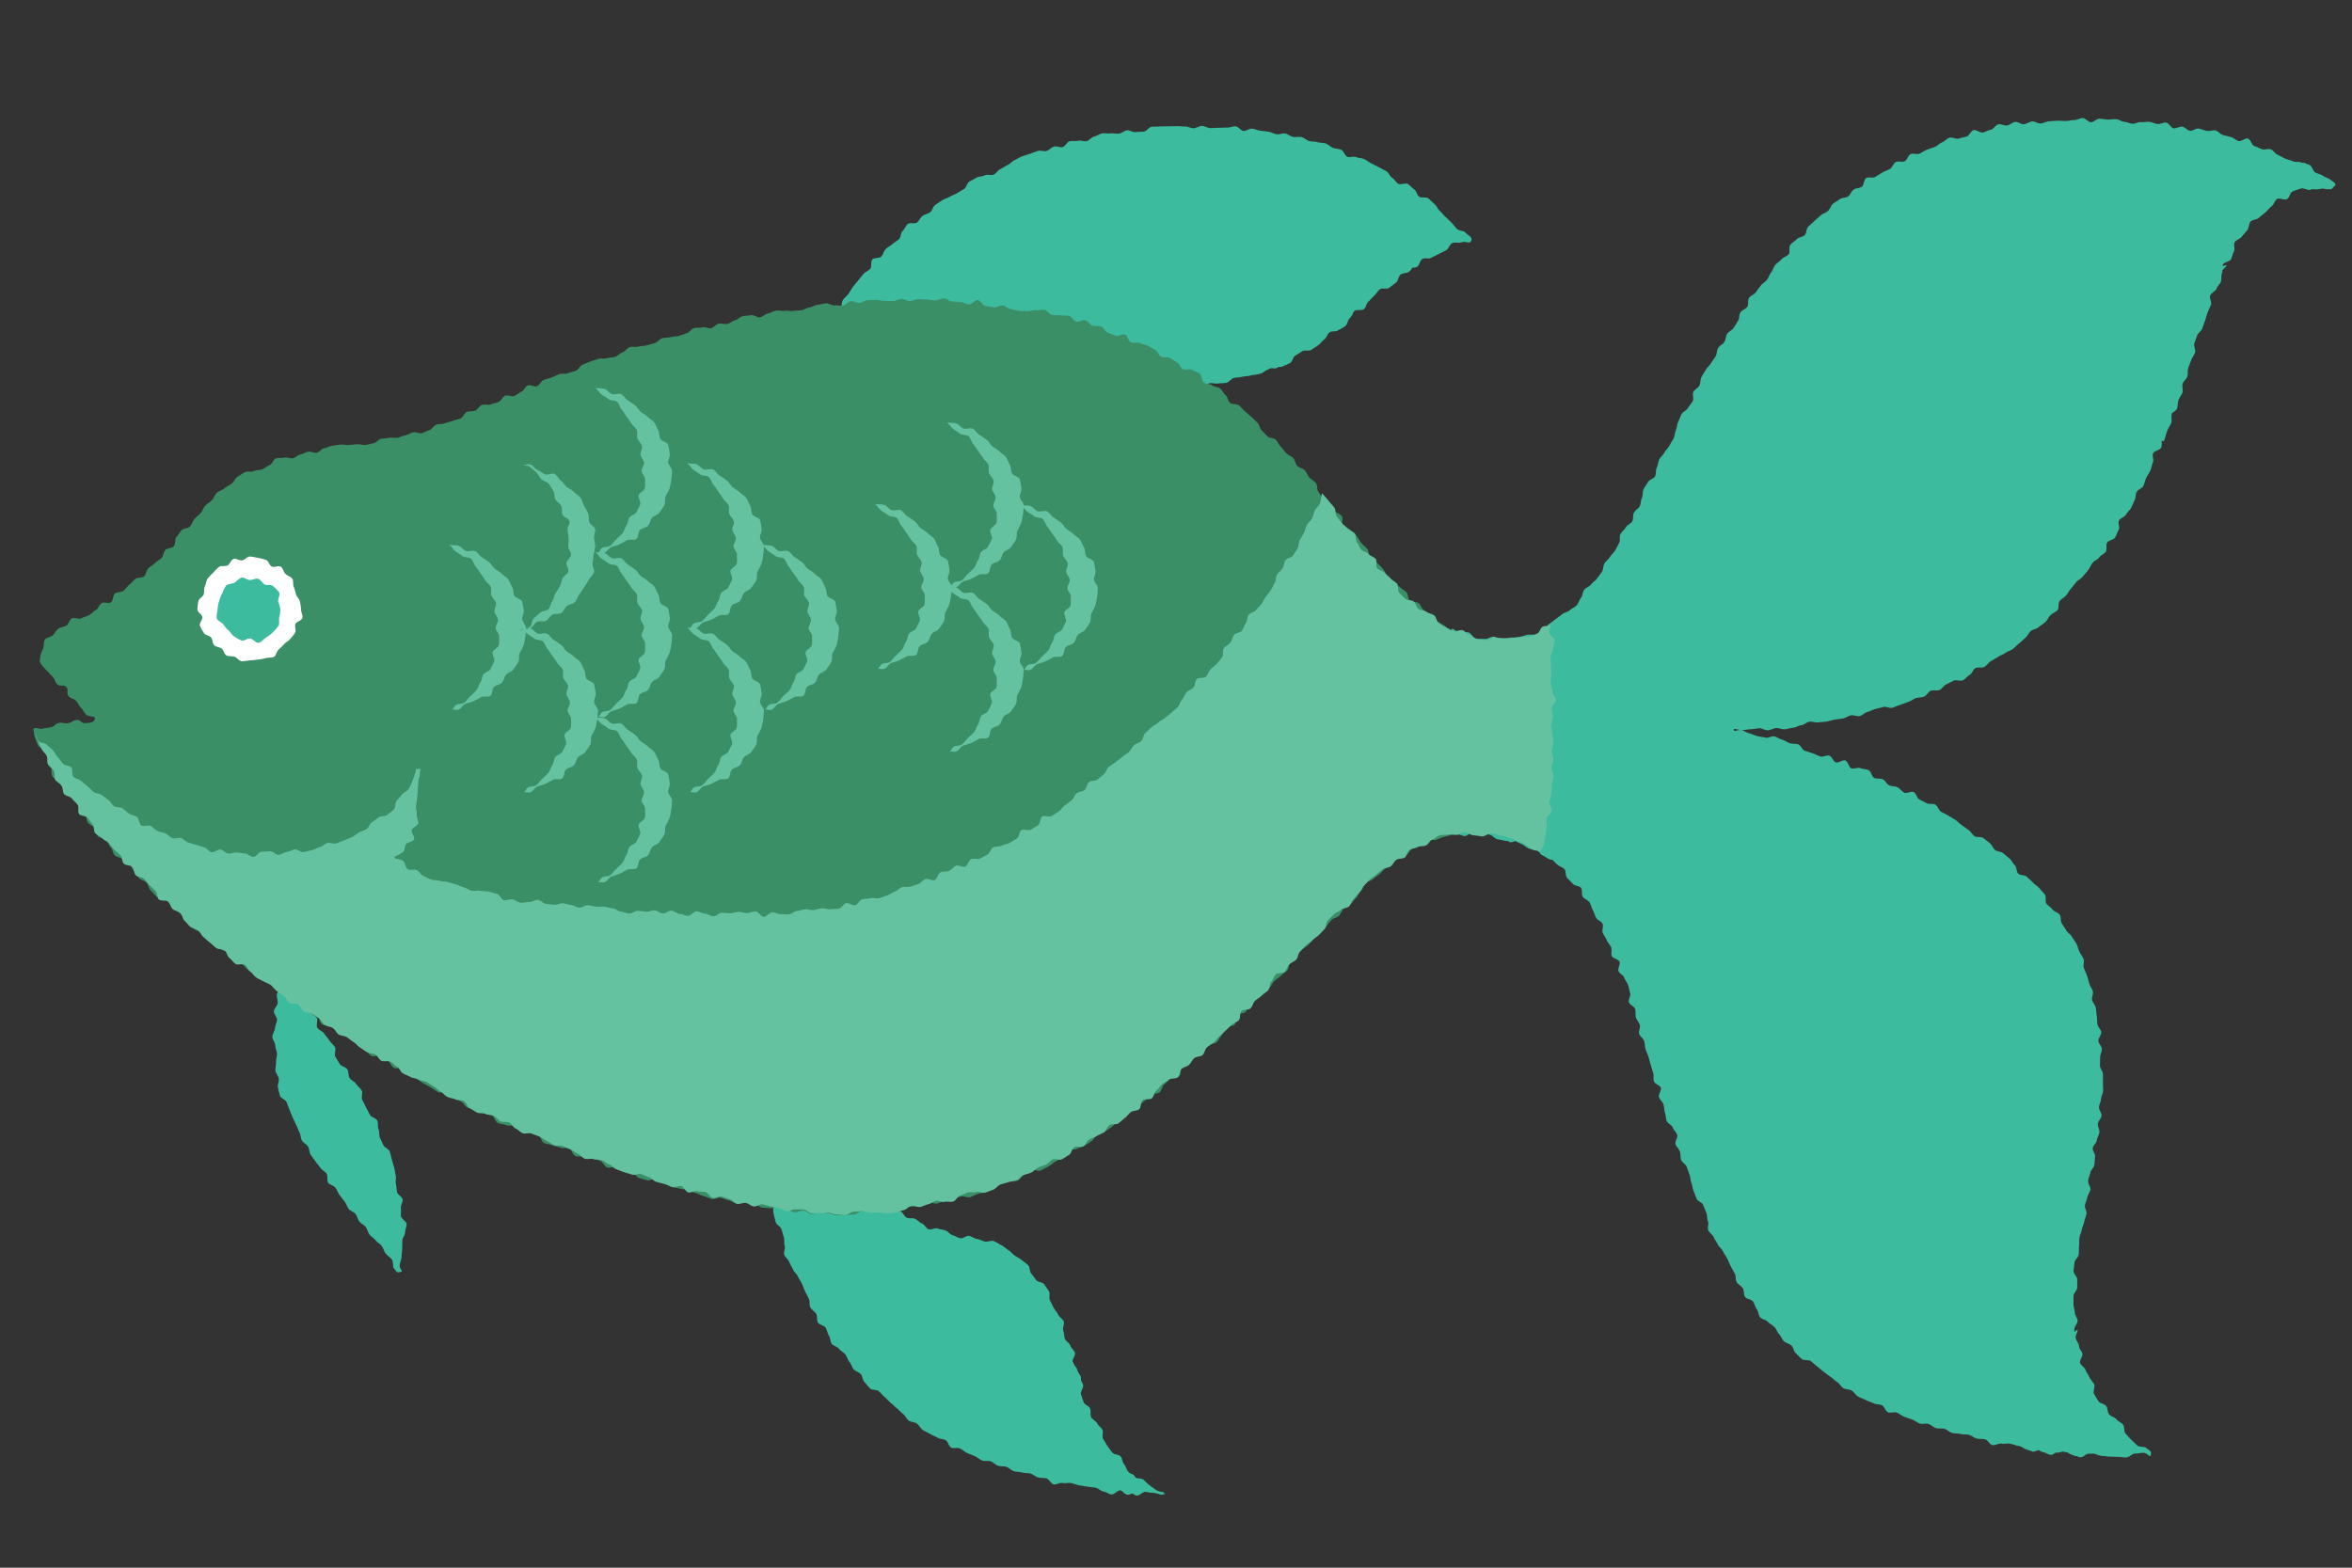 <?xml version="1.0" encoding="iso-8859-1" ?>
              <svg
                version="1.1"
                xmlns="http://www.w3.org/2000/svg"
                xmlns:xlink="http://www.w3.org/1999/xlink"
                viewBox="0 0 1221 814"
                width="1221"
                height="814"
              >
                <rect x="0" y="0" width="1221" height="814" fill="#333333" stroke="none"/>
                <g transform="translate(17.25 61.318) scale(6.018 6.034) rotate(0 99.295 59.267)"><g clip-path="url(#clipPath_VzW9Io0PYgm2F10_uR7p4)"><defs>
          <clipPath id="clipPath_VzW9Io0PYgm2F10_uR7p4">
            <rect x="0" y="0" width="198.606" height="118.531" />
          </clipPath>
       </defs><title>fish</title><g id="Слой_2VzW9Io0PYgm2F10_uR7p4" data-name="Слой 2"><g id="fishVzW9Io0PYgm2F10_uR7p4"><path d="M21.479,73.488c-.353.077.069.087-.011.538-.035.2-.076.439-.118.712-.034.219-.3.424-.335.681-.03.227.1.487.072.738-.026.232-.3.449-.324.7s.284.5.267.749-.167.47-.178.716-.221.479-.225.725.245.486.248.73.141.477.152.72-.1.489-.078.731-.086.5-.054.738.244.454.289.691-.135.531-.075.763.1.494.174.719.485.315.576.54.149.438.249.659.164.436.271.653.186.429.3.642.173.44.29.65.088.49.208.7.4.31.524.513.1.5.222.7.294.375.423.575.3.37.434.568.4.306.53.5,0,.579.131.774.5.236.632.429.211.435.349.627.3.373.439.563.207.441.348.629.453.257.595.444.184.461.326.646.414.287.557.471.178.472.322.654.383.313.526.493.386.31.529.487c.159.2.193.475.335.648.164.2.387.324.526.491.174.21.053.623.182.775.289.343.227.4.57.325s-.134-.182-.06-.634c.031-.195.13-.409.158-.68.022-.212.04-.438.053-.693.012-.219.011-.448.014-.7,0-.223.241-.459.234-.706-.007-.225.15-.475.134-.72-.016-.227-.462-.426-.487-.669-.024-.227.026-.467-.007-.707s.19-.5.149-.74-.43-.392-.479-.629-.047-.464-.1-.7.045-.494-.019-.727-.065-.471-.135-.7-.127-.454-.2-.682-.1-.463-.182-.689-.462-.327-.55-.551-.21-.418-.3-.64-.016-.5-.115-.72,0-.525-.106-.743-.518-.272-.628-.488-.22-.417-.34-.641c-.112-.206-.2-.432-.325-.651s.074-.594-.049-.809-.356-.352-.481-.565-.44-.3-.567-.512-.062-.529-.19-.739-.524-.248-.652-.456-.252-.417-.381-.625.088-.634-.042-.841-.347-.365-.479-.571-.316-.386-.448-.592-.46-.294-.592-.5.084-.641-.047-.843-.438-.3-.569-.5-.492-.272-.623-.471-.185-.473-.314-.668c-.142-.215-.013-.6-.141-.787-.147-.22-.462-.305-.587-.492-.155-.231-.376-.377-.491-.548C21.464,73.58,21.831,73.411,21.479,73.488Z" fill="rgb(61,187,159)"/><path d="M63.368,90.728c-.335.13-.137.292-.077.752.026.2.3.405.346.679.035.215.069.451.117.707.042.221-.013.477.04.726.049.223.021.478.08.722.054.225.112.461.176.7.059.224.429.37.5.608s.125.452.2.687,0,.5.073.73-.116.546-.033.776.336.386.424.614.231.421.324.646.326.378.424.6.245.408.347.628.169.444.277.662.21.425.322.64.015.532.132.745.374.338.5.547.026.542.153.749.527.233.659.437.146.475.282.675.106.512.247.709.482.242.628.435.392.3.542.488.2.451.355.637.206.455.365.637.449.24.613.418.152.515.321.689.309.373.482.543.585.081.762.246.328.345.509.506.335.339.521.495.348.323.536.474.339.338.531.484.285.418.481.559.5.124.7.26.3.414.5.546.43.218.636.345.436.2.644.326.492.1.7.216.264.519.478.632.55-.023.766.084.395.282.614.384.445.178.666.276.4.277.627.37.521-.014.747.074.4.3.627.378.5.018.73.1.406.3.637.369.484.041.715.11.484.031.716.095.419.271.653.331.483.026.718.083.386.458.623.51.525-.165.763-.117.492-.035.731.009.458.152.7.192.472.077.713.113.471.061.71.093.443.3.684.331.46.223.7.248.52-.377.763-.355.472.12.715.139.461.3.7.311.5-.325.746-.313.477.074.72.082.5.162.749.168c.061-.347-.2-.186-.58-.431-.166-.107-.349-.248-.566-.408-.172-.126-.32-.309-.516-.47-.171-.139-.558-.049-.743-.216-.167-.15-.371-.289-.546-.462s-.2-.459-.363-.638-.144-.487-.3-.672-.565-.142-.713-.333-.287-.377-.425-.574-.244-.407-.374-.611.058-.579-.062-.788-.342-.337-.453-.55-.415-.317-.518-.534,0-.515-.088-.736-.474-.32-.558-.545-.158-.451-.233-.679.25-.569.184-.8-.219-.423-.276-.657-.173-.447-.233-.678-.34-.4-.4-.63.274-.573.207-.8-.329-.4-.4-.628-.395-.37-.471-.6-.055-.481-.137-.7.128-.562.039-.782-.38-.361-.476-.578-.287-.39-.391-.6-.209-.423-.321-.632.036-.571-.085-.774-.274-.4-.406-.6-.56-.187-.7-.375-.268-.382-.423-.561-.1-.551-.271-.719-.385-.3-.565-.449-.411-.25-.6-.388-.343-.349-.549-.47-.382-.318-.6-.419-.422-.268-.648-.348-.537.1-.771.04-.446-.181-.686-.221-.43-.215-.664-.262-.533.253-.764.2-.437-.2-.666-.261-.391-.342-.618-.409-.459-.094-.683-.168-.547.139-.769.059-.353-.405-.571-.492-.381-.3-.6-.4-.515,0-.726-.107-.307-.432-.514-.541-.545.015-.746-.1-.336-.353-.531-.48-.305-.376-.492-.513-.392-.247-.569-.4-.36-.286-.524-.448-.525-.157-.673-.334a6.389,6.389,0,0,1-.42-.576,6.065,6.065,0,0,1-.263-.738c-.35-.082-.375.273-.733.282s-.367-.3-.726-.289-.353.261-.713.27-.361-.039-.72-.03-.361-.034-.72-.025-.354.176-.713.185-.366-.234-.727-.225-.358.117-.719.126a3.944,3.944,0,0,1-.729-.008C63.72,90.729,63.706,90.6,63.368,90.728Z" fill="rgb(61,187,159)"/><path d="M68.8,17.451c-.3-.188.014-.236.245-.636.1-.172.466-.226.611-.459.114-.181.053-.5.2-.714.123-.184.334-.326.479-.531.131-.185.236-.4.385-.6.136-.182.3-.356.452-.55s.3-.361.451-.551.42-.255.58-.44.013-.617.177-.8.609-.078.776-.255.2-.46.37-.633.4-.262.577-.431.4-.262.575-.427.138-.55.319-.71.253-.436.438-.593.624.008.811-.144.277-.41.468-.558.462-.173.655-.317.238-.478.434-.618.392-.266.59-.4.45-.177.651-.307.441-.185.645-.312.4-.245.608-.368.25-.515.459-.633.421-.226.632-.34.493-.086.707-.2.55.043.765-.062.348-.369.566-.47.406-.253.626-.35.377-.332.6-.424.421-.236.645-.323.461-.14.686-.223.451-.163.679-.242.526.068.755-.006.405-.3.636-.371.524.106.754.04.37-.441.6-.5.5.014.728-.043.507.086.741.033.411-.346.646-.395.443-.223.679-.268.494.037.731,0,.493.054.731.017.447-.245.686-.278.5.175.739.146.475-.014.714-.04.441-.394.68-.416.482-.01.723-.027.482,0,.724-.014.479,0,.719-.011.482.036.724.029.482.151.723.147.484-.194.729-.194.48.179.719.183.482-.036.721-.027.483-.031.721-.017.494-.128.731-.109.45.37.687.394.508-.22.744-.19.468.141.7.175.48.047.714.087.457.174.69.218.514-.113.746-.064.442.231.673.286.506-.035.735.024.427.268.654.333.493.032.719.1.494.043.718.117.408.3.631.377.485.078.7.163.313.508.531.6.547-.067.763.028.495.078.708.178.407.269.618.374.432.217.64.326.431.221.637.335.3.447.5.567.324.39.523.513.637-.1.833.024.36.334.551.466.242.489.429.625.6,0,.784.145.355.341.534.486.274.433.449.582.325.365.493.516c.188.169.351.338.512.492.188.18.317.384.469.539.192.2.587.149.721.3.3.335.649.392.526.719-.129.343-.431,0-.889.161-.192.068-.505-.048-.77.064-.2.085-.287.5-.531.617-.2.1-.416.206-.647.328-.2.107-.429.2-.654.324-.2.116-.6-.066-.817.068-.2.123-.344.368-.559.508-.2.13-.279.454-.489.6s-.524.1-.729.247-.2.543-.407.7-.387.291-.587.449c-.184.146-.626-.023-.81.131s-.3.382-.48.539-.318.355-.5.514-.2.484-.384.643-.631,0-.812.158-.224.463-.407.619-.192.51-.377.664-.435.223-.622.373-.567.046-.758.193-.249.458-.443.6-.329.362-.528.5-.4.269-.6.4-.563-.007-.771.117-.394.258-.605.375-.252.54-.467.65-.442.193-.661.295-.552-.069-.774.025-.416.23-.642.317-.421.228-.649.306-.476.058-.707.129-.474.044-.707.108-.47.045-.7.1-.4.364-.639.413-.479.017-.718.059-.487-.058-.727-.023-.424.418-.665.446-.481-.04-.721-.018-.488-.187-.73-.171-.469.071-.712.081-.469.324-.712.328-.478-.25-.72-.251-.474-.143-.718-.149-.485.192-.729.182c-.357-.061-.3-.323-.655-.4s-.411.192-.765.117-.327-.2-.68-.278S93.35,22.475,93,22.4s-.362-.036-.716-.111-.358-.055-.712-.131-.41.186-.764.11-.354-.084-.709-.159-.321-.234-.677-.309-.411.185-.766.109-.29-.376-.645-.452-.407.171-.761.1-.344-.123-.7-.2-.346-.117-.7-.193-.39.088-.746.012-.3-.314-.66-.389-.378.03-.733-.046-.35-.1-.7-.177-.361-.05-.716-.126-.3-.338-.649-.413-.367-.007-.72-.083-.34-.138-.694-.213-.367-.019-.723-.094-.388.077-.745,0-.357-.067-.712-.143-.3-.33-.655-.405-.407.168-.762.092-.382.041-.738-.035-.276-.453-.632-.529-.359-.06-.715-.136-.377.014-.734-.063-.366-.029-.723-.105-.427.257-.784.181-.29-.38-.646-.456-.335-.184-.692-.261-.362-.057-.72-.134-.4.136-.763.088A1.2,1.2,0,0,1,68.8,17.451Z" fill="rgb(61,187,159)"/><path d="M96.3,11.527c-.239-.01-.474-.091-.708-.1s-.482.248-.716.244-.472-.333-.706-.334-.482.054-.719.056-.479.112-.715.118-.488-.219-.724-.21-.459.463-.694.476-.5-.337-.735-.32-.457.3-.691.322-.464.148-.7.172-.479-.01-.711.019-.52-.289-.752-.256-.424.394-.655.431-.5-.083-.726-.042-.445.21-.673.256-.527-.184-.754-.133-.415.325-.641.38-.485.026-.708.087-.449.168-.671.233-.464.116-.685.187-.456.145-.675.222-.507.013-.723.1-.3.542-.512.63-.6-.177-.808-.082-.365.359-.572.46-.475.125-.677.232-.469.156-.667.27-.257.512-.45.632c-.21.13-.315.39-.5.517-.206.139-.632-.058-.812.075-.2.15-.3.412-.472.551-.2.163-.478.211-.636.354-.2.183-.2.525-.338.666a4.433,4.433,0,0,1-.47.407c.318.278.23.41.608.6a1.914,1.914,0,0,0,.648.224,2.357,2.357,0,0,0,.681.145c.139-.135.186-.569.4-.753.163-.139.363-.289.574-.448.177-.134.467-.151.679-.3.186-.128.54-.017.755-.15.194-.121.3-.4.52-.52.2-.114.381-.282.6-.4s.354-.354.578-.46.409-.255.636-.354.454-.155.683-.246.447-.172.678-.257.525.062.758-.015.4-.3.636-.372.525.107.761.042.376-.438.613-.5.5.021.734-.032.505.1.744.049.417-.334.655-.377.449-.209.689-.247.491.054.732.021.49.073.731.044.457-.228.7-.251.5.195.741.175.477.005.72-.01.456-.375.7-.386.481.011.723,0,.482.022.726.019.482.021.726.021.478.057.721.061.478.172.722.179.489-.172.733-.162.465.2.7.214.476-.017.709,0,.477-.011.71.012.49-.109.723-.081.427.386.658.419.508-.2.739-.164.454.157.683.2.47.064.7.11.443.188.67.239.509-.1.735-.043.426.243.651.3.5-.021.726.044.413.279.636.349.485.044.706.119.486.054.7.133.394.3.61.389.476.086.69.175.3.511.507.6.544-.056.756.042.486.085.694.187.394.273.6.379.422.222.625.334.417.222.616.336.328.456.524.575c.191-.151.527-.188.712-.339s.1-.635.277-.788.38-.165.558-.32c-.2-.126-.214-.394-.421-.52s-.585.061-.794-.059-.383-.278-.595-.394-.34-.368-.554-.479-.4-.273-.612-.38-.423-.22-.642-.322-.412-.25-.633-.347-.562.105-.785.012-.452-.143-.677-.23-.377-.342-.6-.425-.373-.367-.6-.445-.558.177-.786.1-.45-.138-.681-.207-.445-.161-.677-.225-.368-.47-.6-.529-.5.011-.732-.043-.513.114-.749.063-.424-.312-.661-.357-.522.225-.758.184-.464-.083-.7-.12-.413-.476-.652-.508-.489.036-.729.008-.48.008-.72-.016-.5.184-.736.165-.447-.453-.688-.468S96.545,11.538,96.3,11.527Z" fill="rgb(61,187,159)"/><path d="M99.664,17.837c-.235-.07-.45-.2-.681-.269s-.508,0-.74-.055-.456-.184-.689-.24-.5.011-.735-.041-.4-.454-.639-.5-.489-.056-.724-.1-.536.26-.772.224-.435-.389-.671-.419-.511.169-.747.144-.473-.146-.71-.165-.48-.109-.716-.122-.5.237-.731.229-.48-.336-.716-.337-.489.057-.725.063-.483.122-.719.135-.5-.2-.74-.18-.44.487-.674.515-.531-.3-.763-.265-.438.342-.67.385-.451.2-.679.248-.482.051-.707.11-.568-.208-.791-.139c-.238.073-.365.462-.584.539-.236.083-.516.016-.73.1-.234.094-.4.3-.611.4-.233.106-.576-.045-.775.058-.233.121-.34.437-.527.548-.238.14-.491.192-.657.305a2.871,2.871,0,0,0-.547.5c.13.191.1.276.3.378.321.16.362.085.713.16s.319.231.671.306.4-.259.759-.241c.191-.105.492.159.735.044.2-.1.352-.352.593-.45.213-.087.471-.08.712-.165.22-.077.47-.07.713-.143.224-.068.372-.433.617-.5.229-.058.436-.271.682-.324s.55.3.8.262.45-.22.7-.253.492.084.741.06.46-.286.709-.3.486-.019.735-.026.484.094.732.094.48.087.728.1.481.019.729.034.509-.285.757-.263.489.054.737.082.466.213.712.248.432.352.675.393.506-.1.75-.052.489.032.733.084.513-.047.756.01.49.058.73.12.469.16.71.228.475.136.715.208.408.37.642.443.523,0,.754.076.389.4.619.477.582-.138.812-.054.419.3.647.392.386.369.611.46.556-.04.781.056.507.077.728.175.371.312.59.414c.217-.07.443-.011.652-.087s.363-.324.571-.407.51.049.714-.04.523-.3.723-.4c-.212-.11-.673-.043-.894-.153s-.418-.241-.641-.348-.422-.236-.648-.339-.431-.223-.658-.322-.424-.242-.652-.337-.389-.336-.619-.427-.519,0-.749-.09-.394-.336-.627-.42-.476-.119-.71-.2-.477-.107-.711-.184-.513,0-.75-.074S99.9,17.909,99.664,17.837Z" fill="rgb(61,187,159)"/><path d="M69.474,17.877a2.592,2.592,0,0,0,.745.171c.349.075.372-.033.722.042s.368-.119.725-.128c.117-.168.321-.177.483-.392.131-.174.2-.423.359-.622.14-.174.167-.465.331-.655.148-.172.491-.188.659-.371s.424-.237.6-.414.083-.577.258-.749.285-.389.464-.555.47-.188.653-.349.535-.1.721-.253.355-.3.545-.454.241-.458.435-.6.413-.235.61-.376.45-.177.651-.312.3-.4.5-.533.435-.192.641-.316.336-.362.546-.481.445-.175.657-.289.362-.334.578-.443.581.112.8.009.409-.234.629-.332.3-.509.52-.6.559.117.784.03.362-.387.589-.469.48-.068.709-.145.473-.08.7-.152.381-.389.613-.456.545.185.778.124.442-.169.675-.225.437-.211.671-.262.508.13.744.085.386-.524.623-.565.528.281.766.245.434-.334.673-.365.463-.164.7-.19.485.01.725-.012.5.31.739.293.453-.361.693-.373.484.139.725.131.475-.14.717-.143.48.28.723.28.477-.221.718-.217.477.1.72.113.479-.023.721-.011.483.051.729.068.473.04.707.059.459.2.692.219.513-.348.745-.324.428.446.66.474.492-.114.724-.083.455.163.686.2.453.156.683.194.521-.229.751-.187.5-.07.734-.024.387.494.617.543.5-.039.725.015.428.251.655.308.523-.117.748-.055.458.136.682.2.425.238.647.308.424.224.644.3.445.157.663.236.559-.131.775-.046.443.185.657.275.38.332.593.428.31.457.52.558.5.044.709.151.448.165.651.276.493.1.692.217.442.2.638.322.384.29.575.42.394.275.581.41.24.471.421.613.412.148.587.295c.2-.14.486-.045.68-.17s.237-.538.433-.657c.212-.129.474-.107.671-.219-.175-.157-.215-.444-.4-.6s-.526-.112-.72-.264-.453-.184-.651-.328-.311-.38-.513-.518-.322-.379-.529-.511-.5-.1-.707-.23-.292-.45-.506-.57-.4-.269-.621-.383-.584.092-.8-.016-.415-.235-.638-.338-.42-.227-.646-.324-.43-.21-.658-.3-.425-.227-.655-.313-.4-.32-.627-.4-.515.021-.748-.055-.4-.315-.639-.387-.472-.091-.706-.158-.475-.078-.711-.14-.5.035-.739-.023-.391-.434-.629-.488-.528.161-.768.111-.455-.176-.7-.222-.478-.066-.72-.108-.455-.175-.695-.213-.505.132-.747.1-.457-.2-.7-.23-.5.089-.741.06-.459-.2-.7-.229-.491.057-.736.034-.488.064-.732.044-.477-.187-.726-.2-.483.062-.72.05-.463-.381-.7-.39-.488.257-.726.252-.478.123-.715.122-.477-.067-.714-.064-.477.009-.713.016-.476.026-.713.037-.5-.215-.734-.2-.5-.134-.735-.114-.441.469-.678.494-.485-.027-.722,0-.513-.2-.749-.165-.422.42-.657.458-.481.029-.714.072-.5-.07-.736-.022-.484.038-.716.09-.473.1-.7.153-.482.066-.711.128-.376.436-.6.5-.445.173-.671.245-.511-.028-.735.048-.528-.049-.75.033-.328.49-.548.576-.441.178-.66.268-.449.159-.666.254-.585-.128-.8-.028-.378.325-.589.43-.325.416-.533.525-.526.032-.732.146-.259.51-.462.628-.411.237-.611.361-.625-.1-.823.033-.351.349-.547.482-.363.323-.555.46-.253.465-.442.607-.637-.041-.822.1-.251.457-.432.606-.2.507-.373.659-.427.234-.6.39-.571.094-.74.254-.2.491-.362.655-.265.414-.424.58-.329.35-.482.519-.554.16-.7.333c-.165.191-.3.392-.444.566-.16.2-.026.6-.158.776-.164.215-.32.389-.44.557C69.939,17.44,69.555,17.75,69.474,17.877Z" fill="rgb(61,187,159)"/><path d="M69.2,90.645c-.393-.071-.389.053-.788.063s-.407-.266-.808-.256a2.1,2.1,0,0,0-.828.1c.125.194.248.53.391.741.131.192.164.469.31.675.136.191.249.413.4.614s.5.22.656.417.324.353.48.547.176.476.335.667.283.392.445.58.221.45.386.635.322.365.49.547.412.28.583.459.536.153.71.329.189.495.366.668.417.265.6.435.464.21.646.377.191.508.375.672.265.435.452.6.589.051.777.208.421.244.611.4.263.442.455.594.213.518.407.668.395.288.592.435.518.118.717.262.364.329.565.471.334.37.536.507.5.13.7.265.369.325.576.458.486.144.7.274.378.31.588.437.482.144.694.269.242.556.456.678.451.212.669.333.589-.071.8.043.267.512.474.626.531.026.738.138.374.314.581.426.391.292.6.405.547,0,.755.107.27.512.477.622.447.174.654.283.474.129.683.237.314.425.521.532.365-.1.571,0c-.089-.3.15-.534.072-.851-.069-.285-.4-.506-.477-.792s-.22-.472-.3-.756c-.215-.113-.335-.221-.555-.337s-.269-.54-.489-.657-.59.06-.811-.058-.359-.377-.58-.5-.491-.123-.71-.242-.3-.487-.519-.608-.54-.04-.76-.161-.4-.325-.622-.449-.447-.2-.656-.321-.411-.264-.619-.387-.415-.254-.621-.379-.331-.389-.535-.517-.625.073-.827-.057-.194-.6-.4-.735-.5-.129-.7-.266-.345-.36-.542-.5-.347-.353-.542-.5-.579-.041-.772-.186-.489-.171-.679-.319-.132-.622-.319-.773-.471-.195-.656-.348-.28-.423-.462-.579-.529-.135-.709-.293-.359-.331-.536-.493-.288-.407-.462-.572-.3-.395-.468-.562-.348-.344-.518-.514-.572-.128-.738-.3-.334-.362-.5-.537-.217-.465-.376-.642-.109-.553-.265-.733-.457-.254-.61-.437-.359-.337-.507-.52-.428-.289-.572-.474-.346-.356-.485-.543S69.331,90.833,69.2,90.645Z" fill="rgb(61,187,159)"/><path d="M64.9,90.676a2.321,2.321,0,0,0-.767-.042c-.379.01-.338.173-.7.286-.289.091-.223.061-.174.449.021.17.325.335.361.568.028.185.156.332.2.553.12.2-.069.552.061.76s.483.252.616.457.191.438.327.641.049.537.187.735.444.265.585.462.131.489.274.683.522.2.668.392.229.42.378.61.241.413.393.6.177.469.331.655.48.219.636.4.34.333.5.516.105.541.266.721.377.3.54.482.363.315.528.492.232.438.4.614.3.372.473.546.527.151.7.323.365.309.538.479.228.45.4.618.319.354.494.519.259.421.436.584.347.327.526.489.429.238.609.4.542.106.724.264.22.476.4.633.429.233.615.388.472.179.659.333.215.494.4.647.278.416.466.566.588.026.778.174.428.228.62.375.272.433.466.579.219.511.415.656.392.278.587.42.516.111.713.253.36.325.558.465.335.372.537.512.491.131.685.265.356.326.551.459.473.151.669.282.359.318.555.449.465.157.661.285.2.561.4.688.42.226.617.352.585-.038.782.086.234.526.434.651.526.054.726.177.353.331.552.452.368.306.568.425.537.017.737.135.244.52.446.637.435.189.636.3.462.141.665.254.337.449.536.559c.246.026.585-.38.834-.356s.462.409.713.43.513-.227.763-.21.5-.073.751-.059.489.086.74.1.7.136.958.141c-.055-.415-.546-.008-.988-.3-.2-.133-.341-.432-.6-.629-.2-.106-.474-.106-.683-.216s-.276-.471-.485-.583-.517-.025-.725-.139-.364-.307-.572-.423-.429-.193-.636-.31-.4-.253-.6-.373-.4-.24-.61-.361-.324-.376-.53-.5-.609.1-.814-.026-.2-.584-.4-.709-.489-.1-.691-.222-.346-.333-.547-.46-.352-.323-.554-.452-.567.008-.768-.122-.486-.125-.687-.256-.17-.6-.369-.732-.476-.141-.675-.275-.315-.386-.515-.522-.532-.067-.731-.2-.394-.281-.595-.42-.337-.363-.533-.5-.347-.347-.541-.486-.391-.284-.584-.425-.579-.031-.771-.173-.384-.3-.575-.441-.291-.417-.48-.563-.206-.521-.394-.669-.491-.156-.677-.305-.415-.254-.6-.4-.473-.186-.657-.339-.409-.265-.591-.419-.346-.341-.526-.5-.365-.319-.544-.476-.2-.495-.382-.654-.47-.206-.647-.368-.186-.514-.361-.677-.577-.1-.75-.261-.255-.436-.426-.6-.2-.483-.371-.652-.518-.167-.685-.337-.432-.257-.6-.429-.242-.438-.4-.612-.23-.445-.39-.62-.455-.239-.613-.416-.139-.52-.3-.7-.283-.389-.435-.569-.578-.145-.728-.327-.286-.4-.435-.583-.277-.4-.423-.588-.278-.4-.42-.587-.248-.419-.387-.608-.152-.484-.289-.674-.433-.285-.566-.477-.129-.5-.26-.7-.306-.374-.432-.569-.3-.379-.427-.576-.39-.328-.508-.526S65.01,90.875,64.9,90.676Z" fill="rgb(61,187,159)"/><path d="M76.335,15.583c-.243,0-.484.157-.725.16s-.487-.192-.728-.187-.48.185-.721.192-.485-.03-.725-.021-.489-.091-.73-.079-.486,0-.726.01-.471.225-.71.242-.5-.165-.738-.146-.455.358-.694.379-.488-.042-.728-.019-.506-.2-.745-.172-.477.1-.715.127-.463.2-.7.226-.459.207-.7.24-.483.025-.72.06-.495-.048-.733-.011-.5-.052-.734-.012-.456.2-.692.242-.438.284-.674.328-.534-.226-.769-.18-.486.034-.721.082-.43.3-.664.353-.436.26-.67.312-.509-.07-.743-.016-.417.324-.65.381-.525-.123-.757-.064-.5,0-.729.062-.4.389-.627.451-.456.154-.686.218-.487.043-.717.109-.492.031-.721.1-.4.341-.628.411-.465.122-.693.193-.5.037-.725.11-.519-.029-.747.046-.387.371-.614.447-.406.3-.633.383-.5.041-.722.121-.52-.016-.745.065-.462.145-.687.228-.446.19-.669.274-.353.43-.576.515-.468.126-.69.213-.521-.007-.742.081-.441.2-.662.284-.469.126-.689.216-.339.438-.558.529-.586-.153-.8-.061-.333.444-.55.537-.4.286-.616.379-.579-.13-.795-.036-.332.443-.547.537-.477.121-.693.216-.548-.044-.764.05-.357.388-.571.482-.513.027-.727.119-.324.467-.537.558-.474.122-.688.211-.472.126-.686.212-.506.034-.72.116c-.231.089-.372.386-.585.461-.235.083-.448.2-.661.265s-.527-.131-.755-.069-.432.2-.662.251-.445.16-.676.209-.485-.034-.717.011-.467.047-.7.087-.42.345-.653.382-.461.111-.7.145-.493-.093-.727-.06-.476.031-.71.063-.489-.063-.723-.03-.473.06-.706.094-.456.178-.688.214-.423.35-.655.389-.5-.131-.733-.087-.443.19-.671.239-.418.264-.643.32-.52-.12-.744-.054-.5,0-.719.07-.323.481-.537.569c-.234.095-.42.265-.639.364s-.523.047-.736.156-.576-.012-.784.106-.434.265-.636.393-.3.452-.5.591-.436.248-.625.4-.462.229-.643.388-.256.46-.431.628-.4.3-.569.473-.235.454-.4.635-.374.325-.533.51-.22.454-.376.641-.588.146-.744.334-.281.4-.44.584-.054.6-.217.783-.561.149-.73.33-.165.513-.33.683-.409.279-.578.446-.4.287-.569.45-.18.524-.358.683-.576.074-.759.227-.334.347-.522.5-.315.377-.509.52-.519.089-.717.225-.152.636-.356.766-.6-.056-.805.068-.278.474-.492.593-.371.324-.587.438-.456.168-.676.277-.582-.1-.8,0-.292.514-.486.628c-.224.13-.509.124-.689.257-.21.156-.309.405-.466.561-.187.186-.565.2-.689.375-.151.219-.072.554-.149.754a3.079,3.079,0,0,0-.255.682c-.038.428-.112.44.1.726a3.837,3.837,0,0,0,.483.537c.247.257.242.261.489.517s.134.369.383.628.536-.015.786.245-.037.535.213.794.376.14.627.4.18.33.431.592.19.321.442.583.873.055.747.4-.41.276-.781.34-.441-.337-.813-.273-.346.207-.717.271-.4-.079-.771-.015-.332.3-.705.37-.376.056-.751.121S.337,52.38,0,52.556c.073.225.061.521.148.749s.175.449.272.674.482.3.587.523.2.426.312.642.086.492.205.7-.009.561.116.77.405.315.535.521.311.368.446.57.4.307.535.506.321.353.465.549.253.4.4.6.288.378.439.568.113.521.266.709.428.267.584.452.118.53.276.713.559.146.72.328.216.448.379.627.176.491.341.668.509.179.677.354.424.254.594.427.244.43.416.6.244.434.417.6.465.208.64.376.181.506.357.672.322.359.5.523.588.069.767.232.334.344.514.506.333.342.513.5.342.333.524.491.326.353.509.509.26.434.444.588.488.162.673.315.258.441.445.592.4.265.591.415.407.258.6.408.475.17.664.318.177.555.368.7.546.075.738.221.334.353.527.5.4.268.593.411.331.361.525.5.511.113.707.254.313.387.51.526.479.153.677.291.308.4.506.535.456.185.655.321.456.182.656.317.315.392.516.526.452.188.653.32.206.564.409.7.552.032.755.163.475.149.678.278.37.314.575.442.408.254.613.381.414.244.619.369.286.457.492.581.327.393.534.516.632-.123.84,0,.375.311.584.432.286.468.5.588.593-.069.8.05.394.281.605.4.343.375.554.491.394.287.606.4.419.241.632.355.4.275.614.387.576-.059.79.053.446.186.661.3.346.383.562.491.334.413.55.521.586-.1.8.01.435.209.652.314.423.235.641.338.285.53.5.632.495.085.714.186.533,0,.753.095.352.4.572.5.57-.1.792,0,.44.2.662.292.284.567.507.661.485.1.708.187.471.128.7.218.533-.032.757.057.3.566.523.654.524-.014.75.072.544-.076.77.008.416.266.643.348.348.463.575.543.528-.042.756.036.49.06.718.136.458.153.687.228.366.441.595.514.469.125.7.2.565-.2.8-.13.455.161.687.228.384.414.616.478.48.079.712.141.486.061.719.122.446.214.681.272.449.206.684.262.456.186.691.239.531-.153.766-.1.458.174.694.222.449.231.685.276.54-.261.777-.218.459.174.7.214.441.3.678.339.486.029.723.062.52-.238.759-.207.448.314.687.341.467.191.706.214.5-.159.739-.139.463.291.7.307.5-.242.74-.23.476.153.715.161.48.157.72.161.481-.034.719-.034.487-.023.727-.028.477-.278.717-.286.482-.012.721-.025.493.132.732.114.459-.3.7-.325.511.258.75.231.449-.306.687-.337.483-.017.72-.053.482-.032.719-.072.443-.248.678-.293.52.146.755.1.447-.207.681-.261.474-.085.707-.144.459-.144.69-.207.539.13.769.063.445-.2.674-.276.481-.086.709-.162.44-.21.666-.29.4-.31.625-.4.446-.179.669-.267.546.061.768-.031.347-.417.567-.513.39-.3.608-.4.6.146.817.042.429-.226.644-.333.391-.3.6-.411.405-.268.617-.382.257-.528.466-.646.572.033.78-.088.473-.149.679-.273.4-.268.607-.395.277-.463.479-.593.5-.121.7-.253.4-.265.6-.4.208-.543.4-.682.469-.166.664-.307.389-.28.582-.423.43-.228.621-.373.369-.308.558-.456.351-.331.539-.481.543-.092.729-.244.2-.511.388-.664.351-.329.534-.484.578-.066.759-.223.086-.633.266-.792.461-.2.639-.364.246-.444.423-.606.512-.153.687-.316.219-.47.394-.635.636-.031.81-.2.264-.423.436-.591.131-.558.3-.726.651-.028.822-.2.021-.663.191-.833.586-.1.755-.27.1-.575.272-.746.366-.317.533-.49.329-.353.5-.526.585-.107.751-.281.247-.432.413-.606.4-.282.569-.456.4-.29.561-.464.105-.565.27-.739.3-.385.46-.559.379-.306.543-.48.411-.275.576-.449.309-.371.474-.544.409-.275.574-.448.288-.391.454-.562.292-.389.458-.559.485-.2.652-.367.236-.443.4-.611.45-.227.619-.393.3-.382.469-.545.247-.438.42-.6.21-.485.385-.643.463-.207.641-.363.388-.288.569-.44.343-.348.528-.5.4-.278.587-.42.315-.393.507-.528.519-.1.716-.224.31-.422.512-.541.39-.312.6-.42.449-.21.663-.3.554.069.774-.01.441-.187.667-.248.462-.127.693-.166c0-.238-.082-.475-.082-.712s.124-.476.124-.713-.244-.476-.244-.713.232-.476.232-.713-.195-.476-.195-.714-.008-.475-.008-.713.33-.476.33-.713-.127-.476-.127-.714-.267-.476-.267-.713.3-.476.3-.714-.119-.475-.119-.713.033-.475.033-.713.08-.475.08-.713.1-.475.1-.713-.052-.475-.052-.712-.036-.475-.036-.713-.152-.474-.152-.711.2-.475.2-.712.063-.474.063-.711-.124-.475-.124-.713.126-.474.126-.711-.413-.474-.413-.71.086-.473.086-.709-.073-.473-.073-.708.025-.349.025-.584c-.218-.1-.29-.249-.5-.364s-.411-.259-.617-.387-.449-.2-.648-.339-.281-.433-.473-.581-.257-.437-.443-.593-.585-.055-.765-.218-.121-.567-.3-.736-.394-.274-.563-.447-.615-.075-.78-.252-.13-.533-.291-.713-.24-.424-.4-.608-.339-.337-.495-.522-.443-.255-.6-.442-.085-.548-.237-.737-.364-.321-.515-.511-.253-.41-.4-.6-.372-.317-.521-.508-.529-.191-.676-.38.055-.648-.093-.837-.457-.248-.605-.436-.435-.265-.584-.453-.273-.4-.424-.586-.249-.417-.4-.6-.063-.571-.216-.758-.408-.289-.564-.475-.236-.433-.393-.617-.494-.211-.654-.393-.184-.481-.345-.662-.443-.249-.607-.428-.307-.372-.473-.548-.257-.423-.425-.6-.555-.13-.726-.3-.33-.347-.5-.516-.189-.5-.365-.664-.344-.34-.523-.5-.371-.31-.553-.47-.327-.357-.511-.514-.576-.055-.763-.208-.2-.519-.387-.668-.282-.425-.474-.571-.5-.137-.694-.279-.517-.1-.715-.237-.152-.631-.353-.766-.453-.191-.657-.321-.6.05-.8-.076-.291-.446-.5-.568-.4-.27-.612-.387-.548.007-.762-.106-.292-.48-.509-.589-.418-.244-.637-.349-.469-.133-.691-.233-.54.038-.763-.057-.279-.582-.5-.674-.591.188-.818.1-.445-.175-.674-.257-.349-.458-.579-.537-.51,0-.742-.07-.383-.4-.616-.468-.556.182-.791.117-.381-.427-.615-.488-.5,0-.733-.054-.5.021-.734-.032-.409-.388-.647-.437-.506.065-.745.02-.514.143-.754.1-.485,0-.726-.038-.466-.118-.708-.153-.448-.278-.69-.309-.509.2-.752.168-.469-.1-.711-.121-.438-.487-.681-.508-.515.388-.758.37-.471-.188-.716-.2-.483-.035-.728-.047-.474-.258-.718-.266-.492.179-.737.173-.484-.071-.729-.073S76.583,15.583,76.335,15.583Z" fill="rgb(58,143,103)"/><path d="M175.336.249c-.243.005-.485-.029-.724-.02s-.482.032-.721.046-.475.17-.715.189-.5-.2-.744-.175-.467.214-.706.242-.521-.233-.759-.2-.454.267-.692.305-.52-.145-.757-.1-.414.418-.65.467-.454.18-.688.234-.562-.26-.8-.2-.373.485-.6.55-.47.106-.7.177-.557-.152-.785-.076-.405.318-.63.4-.4.306-.624.393-.46.144-.682.236-.418.241-.638.339-.556-.056-.773.047-.291.5-.506.608-.563-.04-.775.074-.288.472-.5.591-.446.185-.652.309-.411.245-.614.374-.592-.024-.792.11-.172.6-.368.739-.515.107-.708.25-.277.43-.467.577-.541.092-.728.244-.421.251-.6.406S155,7.84,154.816,8s-.454.216-.631.379-.368.316-.541.482-.362.324-.532.494-.132.545-.3.718-.521.171-.685.347-.389.3-.55.48,0,.644-.153.826-.459.239-.613.424-.386.307-.537.494-.21.448-.358.638-.211.443-.356.635-.394.3-.537.5-.293.382-.433.577-.439.281-.577.478-.021.57-.156.769-.453.277-.585.477-.077.525-.207.727-.254.409-.382.612-.429.3-.555.5-.118.492-.242.7-.417.313-.539.52-.093.5-.214.712-.28.395-.4.6-.335.365-.452.575-.26.409-.375.619-.06.519-.175.731-.405.332-.518.545.055.576-.057.79-.3.388-.413.6-.442.316-.553.53-.181.452-.29.667-.1.494-.2.709-.088.5-.2.713-.255.413-.363.629-.325.379-.433.594-.332.375-.439.591-.108.487-.216.7-.035.525-.143.739-.5.289-.612.5-.272.405-.381.619-.033.526-.142.739-.077.506-.188.718-.384.346-.5.558-.032.532-.146.742-.443.311-.558.52-.338.365-.455.573,0,.557-.116.764-.218.434-.34.638-.326.369-.451.571-.346.353-.474.552-.086.523-.218.719-.289.39-.426.583-.374.326-.516.515-.44.266-.587.45-.128.519-.283.7-.207.472-.369.643-.43.265-.6.428-.48.19-.659.343-.38.286-.569.427-.372.3-.571.424-.275.491-.485.6-.464.174-.684.266-.516-.011-.744.059-.451.143-.686.19a6.923,6.923,0,0,1-.711.044c-.234.023-.464.31-.706.31s-.492-.377-.738-.394-.529.233-.773.2-.526.021-.767-.032-.4-.456-.64-.528-.564.107-.8.018-.4-.264-.623-.368c0,.236-.238.433-.238.669s.212.473.212.709-.181.473-.181.71.3.473.3.71-.074.473-.074.71-.066.474-.066.711-.157.474-.157.711.229.474.229.711.042.474.042.711-.276.474-.276.711.078.474.078.711.055.475.055.712-.131.474-.131.711-.04.475-.04.712.271.475.271.713.038.475.038.713-.163.476-.163.713-.035.476-.035.714-.13.476-.13.714-.006.476-.006.714.11.476.11.714.279.477.279.715-.215.476-.215.714.1.476.1.714.116.348.116.586c.186-.032.236.127.422.11s.369.126.557.126c.243,0,.487-.34.722-.331s.494-.057.728-.037.468.224.7.255.429.342.66.385.462.083.69.139.516-.085.741-.014.436.2.656.287.393.28.608.38.5.053.71.168.377.295.577.424.476.152.667.294.337.344.519.5.444.225.615.392.076.584.238.761.337.321.489.507.57.157.713.35.016.569.151.769.455.268.582.473.163.456.282.666.169.446.282.659.452.3.559.519-.085.567.017.785.247.406.344.627.286.392.379.614-.033.525.056.748.586.276.671.5-.173.57-.09.794.414.351.494.576.258.411.337.637.1.468.174.694-.182.56-.107.787.462.346.537.574-.008.5.065.729.265.413.338.641-.129.539-.057.767.357.385.429.614.054.481.126.71.183.441.255.67.12.461.192.69.136.452.208.679-.008.5.064.727.522.33.595.557-.232.573-.159.8.313.4.387.624.055.483.13.71.07.479.147.706.448.351.525.578.307.4.385.624-.227.585-.147.812.3.4.378.627.026.5.109.726.393.361.477.585.16.448.245.672.072.483.159.707.1.475.186.7.176.446.266.669.475.323.567.546.177.445.271.667.043.5.139.721-.071.556.027.777.362.367.461.588.256.412.357.632.345.373.449.593.261.408.369.623.188.444.3.655.23.423.35.631.042.537.168.743.392.325.523.526.059.546.195.744.543.208.686.4.177.469.324.659.142.509.295.695.5.212.659.394.414.273.577.45.234.439.4.612.243.44.415.608.469.208.645.371.2.505.377.664.342.35.527.5.593.036.782.186.358.319.551.464.366.314.563.454.379.3.579.433.371.314.574.444.323.4.529.524.512.088.721.209.334.393.545.51.45.189.664.3.455.175.671.282.5.068.721.17.3.5.522.6.552-.054.774.04.415.26.639.35.458.155.684.241.421.258.647.339.525-.037.753.041.416.278.645.351.5,0,.736.069.42.282.651.347.493.028.726.09.492.019.725.077.432.261.666.316.493.018.729.07.4.453.639.5.531-.172.767-.127.5-.04.738,0,.466.149.7.187.48.075.717.11.481.06.718.091.452.3.69.331.466.224.7.25.527-.376.763-.354.476.123.712.142.465.3.7.315.506-.321.74-.308.482.077.716.087.482.18.715.187c.25.008.49.076.721.08.252,0,.493.02.721.02.255,0,.5.054.722.052.263,0,.5-.328.717-.334.277-.008.513-.056.713-.065.458-.021.62.509.691.162s-.062-.3-.411-.593c-.153-.13-.561-.027-.761-.21-.162-.147-.341-.313-.525-.493-.161-.158-.312-.352-.486-.534-.159-.166-.058-.583-.223-.768s-.408-.266-.565-.456-.476-.228-.626-.422-.11-.511-.251-.709-.536-.217-.668-.421-.257-.416-.38-.626.121-.616.008-.831-.3-.377-.405-.6-.249-.412-.338-.637-.388-.375-.464-.605.256-.576.194-.811-.309-.413-.356-.651-.346-.439-.376-.68.052-.5.038-.743.292-.5.282-.731-.233-.474-.239-.708-.113-.481-.115-.715,0-.483,0-.717.313-.474.32-.708-.007-.478,0-.712-.329-.5-.313-.735.059-.485.08-.72.335-.452.361-.686,0-.482.03-.716,0-.484.031-.717.166-.458.2-.691.169-.455.209-.689.157-.453.2-.686-.175-.514-.131-.747.161-.45.205-.683.222-.438.266-.672-.264-.527-.222-.762.174-.445.215-.681.3-.425.342-.662.032-.472.068-.71-.234-.509-.2-.748.318-.432.348-.672.2-.453.222-.694-.153-.492-.13-.734.3-.448.317-.689-.235-.493-.218-.734.16-.461.174-.7.167-.466.178-.708-.021-.477-.013-.72-.007-.473,0-.714-.258-.481-.256-.725.012-.475.012-.72.158-.483.15-.721-.285-.467-.3-.7.272-.5.249-.74-.3-.449-.332-.685-.017-.479-.056-.714-.04-.478-.086-.711-.26-.43-.315-.662.122-.522.059-.752-.234-.43-.3-.658-.121-.462-.2-.687-.186-.44-.272-.662.071-.548-.022-.767-.257-.415-.358-.631-.152-.464-.26-.677-.275-.4-.389-.61-.371-.341-.493-.546-.254-.4-.382-.605-.044-.547-.179-.744-.477-.253-.617-.446-.378-.312-.523-.5.007-.617-.144-.8-.322-.363-.477-.544-.386-.3-.547-.48-.36-.321-.525-.494-.574-.1-.744-.273-.122-.556-.295-.721-.275-.41-.451-.57-.371-.308-.552-.464-.522-.126-.7-.278-.263-.435-.449-.584-.375-.3-.564-.445-.578-.023-.77-.165-.305-.389-.5-.527-.389-.275-.586-.409-.355-.328-.554-.459-.412-.243-.613-.37-.428-.216-.632-.34-.272-.477-.478-.6-.547-.011-.754-.128-.429-.211-.637-.326-.267-.515-.477-.626-.618.15-.83.041-.359-.353-.573-.459-.5-.064-.718-.167-.334-.416-.551-.517-.517-.023-.735-.121-.273-.575-.491-.67-.493-.078-.712-.17-.562.1-.782.011-.284-.586-.5-.672-.613.249-.834.164-.329-.493-.55-.575-.564.145-.786.067-.438-.2-.66-.274-.456-.145-.677-.218-.349-.48-.571-.551-.5-.03-.718-.1-.436-.235-.657-.3c-.237-.07-.444-.22-.665-.283-.239-.067-.552.169-.77.11-.243-.066-.485-.078-.7-.133-.252-.065-.467-.185-.678-.236-.267-.065-.473-.225-.667-.269-.443-.1-.707.238-.69-.112.245,0,.486.107.728.1s.488-.072.729-.078.486-.075.728-.084.5.186.739.174.48-.172.721-.188.5.121.739.1.482-.108.723-.13.471-.194.71-.22.458-.266.7-.3.5.092.74.059.485-.034.724-.071.471-.126.708-.166.483-.056.719-.1.451-.218.686-.266.52.11.755.058.428-.294.662-.351.449-.192.681-.253.468-.112.7-.177.544.135.774.065.453-.177.682-.252.456-.164.683-.243.429-.238.654-.321.5-.055.721-.143.356-.405.577-.5.536.025.756-.072.359-.376.576-.478.431-.213.646-.319.581.076.794-.035.369-.339.579-.455.288-.467.5-.588.57.016.775-.109.347-.355.549-.485.422-.236.621-.37.445-.208.64-.347.454-.2.646-.345.356-.334.546-.481.358-.329.543-.481.275-.423.458-.579.5-.165.676-.325.4-.281.579-.446.268-.423.44-.591.435-.253.6-.425.039-.632.2-.808.389-.292.55-.471.265-.406.423-.588.3-.371.456-.556.407-.287.557-.475.319-.361.465-.552.233-.426.376-.62.438-.278.577-.474.43-.291.566-.49-.011-.589.121-.79.546-.223.675-.426.189-.454.315-.659-.086-.613.036-.82.472-.282.591-.491.326-.371.442-.582.2-.443.309-.656.068-.508.178-.722.469-.3.576-.519.14-.473.244-.69.261-.414.362-.632.116-.481.215-.7-.075-.562.021-.783.6-.268.694-.49,0-.527.089-.749.018-.514.108-.737.21-.436.3-.66.238-.426.323-.65.464-.343.548-.568.046-.5.128-.725.258-.422.339-.647-.063-.536.017-.761.328-.4.406-.624,0-.51.081-.736.179-.449.256-.675.252-.424.328-.65-.138-.555-.062-.78.164-.454.239-.679.37-.39.446-.617.168-.457.244-.683.139-.466.217-.691.209-.44.288-.663-.148-.567-.067-.789.428-.357.511-.577.322-.392.409-.61.005-.519.095-.734-.01-.537.086-.749.6-.253.7-.461.138-.464.251-.665-.061-.608.065-.8c.139-.21.472-.283.613-.475s.324-.375.475-.56.118-.561.278-.737.553-.164.724-.329.381-.312.562-.465.331-.374.522-.513.271-.5.471-.628c.216-.135.642.116.852.008.227-.117.283-.577.5-.666.237-.1.485-.179.706-.249.248-.078.569.164.794.116.26-.056.473-.257.7-.282.277-.032.528.222.733.221.452,0,.417.044.63-.245s.05-.278-.313-.576c-.153-.126-.426-.178-.652-.341-.175-.125-.448-.149-.669-.291-.186-.12-.241-.5-.462-.625-.195-.114-.489-.091-.712-.211-.2-.107-.52-.008-.745-.118-.206-.1-.452-.128-.678-.231s-.406-.23-.634-.326-.353-.376-.583-.465-.528.074-.76-.009-.426-.2-.66-.275-.316-.569-.55-.64-.576.274-.812.208-.414-.276-.651-.338-.457-.124-.694-.181-.411-.34-.649-.392-.506.09-.745.042-.455-.152-.694-.2-.52.225-.76.185-.426-.313-.665-.349-.5.17-.74.138-.418-.462-.658-.491-.5.151-.737.125-.463-.164-.7-.187-.483.04-.725.021-.489.158-.732.141-.463-.151-.7-.165-.466-.215-.707-.226-.48.039-.722.032-.479-.069-.722-.074-.48.3-.721.3S177.034,0,176.791,0s-.479.166-.721.168S175.583.244,175.336.249Z" fill="rgb(61,187,159)"/><path d="M48.482,36.853a6.364,6.364,0,0,1-.15.721,6.35,6.35,0,0,1-.077.722c-.055.242.191.576.109.808s-.334.412-.441.634a6.8,6.8,0,0,1-.4.632c-.13.209-.262.419-.413.616s-.21.48-.38.66-.515.181-.7.344-.275.445-.476.591-.563.03-.776.157-.326.414-.55.522-.528-.009-.76.08-.352.48-.591.549-.653.118-.9.168c.206-.127.683-.165.877-.3s.156-.586.339-.74.373-.29.543-.458.565-.133.721-.315.179-.482.32-.676.149-.472.274-.677.266-.389.373-.6.144-.448.231-.672.429-.36.5-.592-.194-.533-.149-.77.367-.427.389-.668-.242-.485-.242-.727.052-.472.03-.709-.049-.468-.093-.7.231-.554.165-.785-.523-.333-.61-.557.013-.523-.094-.738-.376-.335-.5-.541-.04-.548-.182-.743-.242-.436-.4-.618-.465-.232-.637-.4-.256-.438-.441-.593-.368-.326-.564-.467-.327-.066-.533-.193c.245.049.356-.078.592-.01s.389.394.619.482.411.258.632.365.645-.153.855-.028.322.43.521.574.328.377.513.538.443.249.612.428.416.306.566.5.188.479.318.689a7.022,7.022,0,0,1,.346.653c.107.223.016.514.1.748s.443.377.5.619-.121.518-.093.765A6.483,6.483,0,0,1,48.482,36.853Zm-6.4,6.976c.206.126.36.421.554.561s.405.247.588.4.588.076.758.244.224.465.381.646.276.4.417.592.286.388.41.593.368.355.475.57-.014.535.073.759.319.4.386.63-.168.526-.123.763.272.435.295.676-.2.476-.2.719.322.491.3.728.023.5-.021.738-.472.381-.538.612.213.576.126.8-.214.446-.32.661-.494.274-.619.48-.113.493-.255.687-.178.479-.336.661-.353.34-.525.509-.317.381-.5.536-.547.083-.743.224-.14.271-.346.4c.244-.05.319.065.555,0s.382-.408.611-.5.472-.124.693-.231.435-.216.646-.342.611.019.81-.125.146-.614.331-.776.506-.177.675-.356.191-.48.342-.675.506-.249.636-.458a7.477,7.477,0,0,0,.428-.628c.107-.222.03-.532.112-.766a6.967,6.967,0,0,0,.345-.678,6.682,6.682,0,0,0,.211-1.5c0-.25-.3-.485-.331-.728s.186-.537.131-.776a7.233,7.233,0,0,0-.132-.756c-.083-.233-.575-.3-.682-.521s-.052-.522-.182-.733-.191-.474-.342-.67-.4-.31-.573-.49-.414-.27-.6-.433-.292-.415-.493-.561-.4-.289-.614-.417-.344-.42-.568-.528-.574.074-.806-.015-.395-.377-.635-.446S42.327,43.878,42.083,43.829ZM56.393,29.7c.206.126.36.421.554.561s.4.247.588.4.588.076.758.244.224.465.381.646.276.4.417.592.286.388.41.593.368.355.475.57-.014.535.073.759.319.4.386.63-.168.526-.123.763.272.435.3.676-.2.476-.2.719.322.491.3.728.023.5-.021.738-.472.381-.538.612.213.576.126.8-.214.446-.32.661-.494.274-.619.48-.113.493-.255.687-.178.479-.336.661-.353.34-.525.509-.317.381-.5.536-.547.083-.743.224-.14.271-.346.4c.244-.05.319.065.555,0s.382-.408.611-.5.472-.124.693-.231.435-.216.646-.342.611.019.81-.125.146-.614.331-.776.506-.177.675-.356.191-.48.342-.675.506-.249.636-.458a7.477,7.477,0,0,0,.428-.628c.107-.222.03-.532.112-.766a6.967,6.967,0,0,0,.345-.678,6.682,6.682,0,0,0,.211-1.5c0-.25-.3-.485-.331-.728s.186-.537.131-.776a7.233,7.233,0,0,0-.132-.756c-.083-.233-.575-.3-.682-.521s-.052-.522-.182-.733-.191-.474-.342-.67-.4-.31-.573-.49-.414-.27-.6-.433-.292-.415-.493-.561-.4-.289-.614-.417-.344-.42-.568-.528-.574.074-.806-.015-.4-.377-.635-.446S56.637,29.748,56.393,29.7Zm0,14.13c.206.126.36.421.554.561s.4.247.588.4.588.076.758.244.224.465.381.646.276.4.417.592.286.388.41.593.368.355.475.57-.014.535.073.759.319.4.386.63-.168.526-.123.763.272.435.3.676-.2.476-.2.719.322.491.3.728.023.5-.021.738-.472.381-.538.612.213.576.126.8-.214.446-.32.661-.494.274-.619.48-.113.493-.255.687-.178.479-.336.661-.353.34-.525.509-.317.381-.5.536-.547.083-.743.224-.14.271-.346.4c.244-.05.319.065.555,0s.382-.408.611-.5.472-.124.693-.231.435-.216.646-.342.611.019.81-.125.146-.614.331-.776.506-.177.675-.356.191-.48.342-.675.506-.249.636-.458a7.477,7.477,0,0,0,.428-.628c.107-.222.03-.532.112-.766a6.967,6.967,0,0,0,.345-.678,6.682,6.682,0,0,0,.211-1.5c0-.25-.3-.485-.331-.728s.186-.537.131-.776a7.233,7.233,0,0,0-.132-.756c-.083-.233-.575-.3-.682-.521s-.052-.522-.182-.733-.191-.474-.342-.67-.4-.31-.573-.49-.414-.27-.6-.433-.292-.415-.493-.561-.4-.289-.614-.417-.344-.42-.568-.528-.574.074-.806-.015-.4-.377-.635-.446S56.637,43.878,56.393,43.829Zm-7.92-20.61c.206.126.36.421.554.561s.405.247.588.4.588.076.758.244.224.465.381.646.276.4.417.592.286.388.41.593.368.355.475.57-.014.535.073.759.319.4.386.63-.168.526-.123.763.272.435.295.676-.2.476-.2.719.322.491.3.728.023.5-.021.738-.472.381-.538.612.213.576.126.8-.214.446-.32.661-.494.274-.619.48-.113.493-.255.687-.178.479-.336.661-.353.34-.525.509-.317.381-.5.536-.547.083-.743.224-.14.271-.346.4c.244-.05.319.065.555,0s.382-.408.611-.5.472-.124.693-.231.435-.216.646-.342.611.019.81-.125.146-.614.331-.776.506-.177.675-.356.191-.48.342-.675.506-.249.636-.458a7.477,7.477,0,0,0,.428-.628c.107-.222.03-.532.112-.766a6.967,6.967,0,0,0,.345-.678,6.682,6.682,0,0,0,.211-1.5c0-.25-.3-.485-.331-.728s.186-.537.131-.776a7.233,7.233,0,0,0-.132-.756c-.083-.233-.575-.3-.682-.521s-.052-.522-.182-.733-.191-.474-.342-.67-.4-.31-.573-.49-.414-.27-.6-.433-.292-.415-.493-.561-.4-.289-.614-.417-.344-.42-.568-.528-.574.074-.806-.015-.395-.377-.635-.446S48.717,23.268,48.473,23.219Zm0,28.35c.206.126.36.421.554.561s.405.247.588.4.588.076.758.244.224.465.381.646.276.4.417.592.286.388.41.593.368.355.475.57-.014.535.073.759.319.4.386.63-.168.526-.123.763.272.435.295.676-.2.476-.2.719.322.491.3.728.023.5-.021.738-.472.381-.538.612.213.576.126.8-.214.446-.32.661-.494.274-.619.48-.113.493-.255.687-.178.479-.336.661-.353.34-.525.509-.317.381-.5.536-.547.083-.743.224-.14.271-.346.4c.244-.05.319.065.555,0s.382-.408.611-.5.472-.124.693-.231.435-.216.646-.342.611.019.81-.125.146-.614.331-.776.506-.177.675-.356.191-.48.342-.675.506-.249.636-.458a7.477,7.477,0,0,0,.428-.628c.107-.222.03-.532.112-.766a6.967,6.967,0,0,0,.345-.678,6.682,6.682,0,0,0,.211-1.5c0-.25-.3-.485-.331-.728s.186-.537.131-.776a7.233,7.233,0,0,0-.132-.756c-.083-.233-.575-.3-.682-.521s-.052-.522-.182-.733-.191-.474-.342-.67-.4-.31-.573-.49-.414-.27-.6-.433-.292-.415-.493-.561-.4-.289-.614-.417-.344-.42-.568-.528-.574.074-.806-.015-.395-.377-.635-.446S48.717,51.618,48.473,51.569Zm0-14.22c.206.126.36.421.554.561s.405.247.588.4.588.076.758.244.224.465.381.646.276.4.417.592.286.388.41.593.368.355.475.57-.014.535.073.759.319.4.386.63-.168.526-.123.763.272.435.295.676-.2.476-.2.719.322.491.3.728.023.5-.021.738-.472.381-.538.612.213.576.126.8-.214.446-.32.661-.494.274-.619.48-.113.493-.255.687-.178.479-.336.661-.353.34-.525.509-.317.381-.5.536-.547.083-.743.224-.14.271-.346.4c.244-.05.319.065.555,0s.382-.408.611-.5.472-.124.693-.231.435-.216.646-.342.611.019.81-.125.146-.614.331-.776.506-.177.675-.356.191-.48.342-.675.506-.249.636-.458a7.477,7.477,0,0,0,.428-.628c.107-.222.03-.532.112-.766A6.967,6.967,0,0,0,54.9,46a6.682,6.682,0,0,0,.211-1.5c0-.25-.3-.485-.331-.728s.186-.537.131-.776a7.233,7.233,0,0,0-.132-.756c-.083-.233-.575-.3-.682-.521s-.052-.522-.182-.733-.191-.474-.342-.67-.4-.31-.573-.49-.414-.27-.6-.433-.292-.415-.493-.561-.4-.289-.614-.417-.344-.42-.568-.528-.574.074-.806-.015-.395-.377-.635-.446S48.717,37.4,48.473,37.349Zm14.4-.63c.206.126.36.421.554.561s.405.247.588.4.588.076.758.244.224.465.381.646.276.4.417.592.286.388.41.593.368.355.475.57-.014.535.073.759.319.4.386.63-.168.526-.123.763.272.435.3.676-.2.476-.2.719.322.491.3.728.023.5-.021.738-.472.381-.538.612.213.576.126.8-.214.446-.32.661-.494.274-.619.48-.113.493-.255.687-.178.479-.336.661-.353.34-.525.509-.317.381-.5.536-.547.083-.743.224-.14.271-.346.4c.244-.05.319.065.555,0s.382-.408.611-.5.472-.124.693-.231.435-.216.646-.342.611.019.81-.125.146-.614.331-.776.506-.177.675-.356.191-.48.342-.675.506-.249.636-.458a7.477,7.477,0,0,0,.428-.628c.107-.222.03-.532.112-.766a6.967,6.967,0,0,0,.345-.678,6.682,6.682,0,0,0,.211-1.5c0-.25-.3-.485-.331-.728s.186-.537.131-.776a7.233,7.233,0,0,0-.132-.756c-.083-.233-.575-.3-.682-.521s-.052-.522-.182-.733-.191-.474-.342-.67-.4-.31-.573-.49-.414-.27-.6-.433-.292-.415-.493-.561-.4-.289-.614-.417-.344-.42-.568-.528-.574.074-.806-.015-.395-.377-.635-.446S63.117,36.768,62.873,36.719Zm22.32-3.42c.206.126.36.421.554.561s.405.247.588.4.588.076.758.244.224.465.381.646.276.4.417.592.286.388.41.593.368.355.475.57-.014.535.073.759.319.4.386.63-.168.526-.123.763.272.435.3.676-.2.476-.2.719.322.491.3.728.023.5-.021.738-.472.381-.538.612.213.576.126.8-.214.446-.32.661-.494.274-.619.48-.113.493-.255.687-.178.479-.336.661-.353.34-.525.509-.317.381-.5.536-.547.083-.743.224-.14.271-.346.4c.244-.05.319.065.555,0s.382-.408.611-.5.472-.124.693-.231.435-.216.646-.342.611.019.81-.125.146-.614.331-.776.506-.177.675-.356.191-.48.342-.675.506-.249.636-.458a7.477,7.477,0,0,0,.428-.628c.107-.222.03-.532.112-.766a6.967,6.967,0,0,0,.345-.678,6.682,6.682,0,0,0,.211-1.5c0-.25-.3-.485-.331-.728s.186-.537.131-.776a7.233,7.233,0,0,0-.132-.756c-.083-.233-.575-.3-.682-.521s-.052-.522-.182-.733-.191-.474-.342-.67-.4-.31-.573-.49-.414-.27-.6-.433-.292-.415-.493-.561-.4-.289-.614-.417-.344-.42-.568-.528-.574.074-.806-.015-.4-.377-.635-.446S85.437,33.348,85.193,33.3Zm-6.39-7.11c.206.126.36.421.554.561s.405.247.588.4.588.076.758.244.224.465.381.646.276.4.417.592.286.388.41.593.368.355.475.57-.014.535.073.759.319.4.386.63-.168.526-.123.763.272.435.3.676-.2.476-.2.719.322.491.3.728.023.5-.021.738-.472.381-.538.612.213.576.126.8-.214.446-.32.661-.494.274-.619.48-.113.493-.255.687-.178.479-.336.661-.353.34-.525.509-.317.381-.5.536-.547.083-.743.224-.14.271-.346.4c.244-.05.319.065.555,0s.382-.408.611-.5.472-.124.693-.231.435-.216.646-.342.611.019.81-.125.146-.614.331-.776.506-.177.675-.356.191-.48.342-.675.506-.249.636-.458a7.477,7.477,0,0,0,.428-.628c.107-.222.03-.532.112-.766a6.967,6.967,0,0,0,.345-.678,6.682,6.682,0,0,0,.211-1.5c0-.25-.3-.485-.331-.728s.186-.537.131-.776a7.233,7.233,0,0,0-.132-.756c-.083-.233-.575-.3-.682-.521s-.052-.522-.182-.733-.191-.474-.342-.67-.4-.31-.573-.49-.414-.27-.6-.433-.292-.415-.493-.561-.4-.289-.614-.417-.344-.42-.568-.528-.574.074-.806-.015-.4-.377-.635-.446S79.047,26.238,78.8,26.189Zm-42.93,10.53c.206.126.36.421.554.561s.405.247.588.4.588.076.758.244.224.465.381.646.276.4.417.592.286.388.41.593.368.355.475.57-.014.535.073.759.319.4.386.63-.168.526-.123.763.272.435.3.676-.2.476-.2.719.322.491.3.728.023.5-.021.738-.472.381-.538.612.213.576.126.8-.214.446-.32.661-.494.274-.619.48-.113.493-.255.687-.178.479-.336.661-.353.34-.525.509-.317.381-.5.536-.547.083-.743.224-.14.271-.346.4c.244-.05.319.065.555,0s.382-.408.611-.5.472-.124.693-.231.435-.216.646-.342.611.019.81-.125.146-.614.331-.776.506-.177.675-.356.191-.48.342-.675.506-.249.636-.458a7.477,7.477,0,0,0,.428-.628c.107-.222.03-.532.112-.766a6.967,6.967,0,0,0,.345-.678,6.682,6.682,0,0,0,.211-1.5c0-.25-.3-.485-.331-.728s.186-.537.131-.776a7.233,7.233,0,0,0-.132-.756c-.083-.233-.575-.3-.682-.521s-.052-.522-.182-.733-.191-.474-.342-.67-.4-.31-.573-.49-.414-.27-.6-.433-.292-.415-.493-.561-.4-.289-.614-.417-.344-.42-.568-.528-.574.074-.806-.015-.395-.377-.635-.446S36.117,36.768,35.873,36.719Zm42.93,3.6c.206.126.36.421.554.561s.405.247.588.4.588.076.758.244.224.465.381.646.276.4.417.592.286.388.41.593.368.355.475.57-.014.535.073.759.319.4.386.63-.168.526-.123.763.272.435.3.676-.2.476-.2.719.322.491.3.728.023.5-.021.738-.472.381-.538.612.213.576.126.8-.214.446-.32.661-.494.274-.619.48-.113.493-.255.687-.178.479-.336.661-.353.34-.525.509-.317.381-.5.536-.547.083-.743.224-.14.271-.346.4c.244-.05.319.065.555,0s.382-.408.611-.5.472-.124.693-.231.435-.216.646-.342.611.019.81-.125.146-.614.331-.776.506-.177.675-.356.191-.48.342-.675.506-.249.636-.458a7.477,7.477,0,0,0,.428-.628c.107-.222.03-.532.112-.766a6.967,6.967,0,0,0,.345-.678,6.682,6.682,0,0,0,.211-1.5c0-.25-.3-.485-.331-.728s.186-.537.131-.776a7.233,7.233,0,0,0-.132-.756c-.083-.233-.575-.3-.682-.521s-.052-.522-.182-.733-.191-.474-.342-.67-.4-.31-.573-.49-.414-.27-.6-.433-.292-.415-.493-.561-.4-.289-.614-.417-.344-.42-.568-.528-.574.074-.806-.015-.4-.377-.635-.446S79.047,40.368,78.8,40.319Zm-6.21-7.11c.206.126.36.421.554.561s.405.247.588.4.588.076.758.244.224.465.381.646.276.4.417.592.286.388.41.593.368.355.475.57-.014.535.073.759.319.4.386.63-.168.526-.123.763.272.435.3.676-.2.476-.2.719.322.491.3.728.023.5-.021.738-.472.381-.538.612.213.576.126.8-.214.446-.32.661-.494.274-.619.48-.113.493-.255.687-.178.479-.336.661-.353.34-.525.509-.317.381-.5.536-.547.083-.743.224-.14.271-.346.4c.244-.05.319.065.555,0s.382-.408.611-.5.472-.124.693-.231.435-.216.646-.342.611.019.81-.125.146-.614.331-.776.506-.177.675-.356.191-.48.342-.675.506-.249.636-.458a7.477,7.477,0,0,0,.428-.628c.107-.222.03-.532.112-.766a6.967,6.967,0,0,0,.345-.678,6.682,6.682,0,0,0,.211-1.5c0-.25-.3-.485-.331-.728s.186-.537.131-.776A7.233,7.233,0,0,0,78.9,38.1c-.083-.233-.575-.3-.682-.521s-.052-.522-.182-.733-.191-.474-.342-.67-.4-.31-.573-.49-.414-.27-.6-.433-.292-.415-.493-.561-.4-.289-.614-.417-.344-.42-.568-.528-.574.074-.806-.015-.395-.377-.635-.446S72.837,33.258,72.593,33.209Z" fill="rgb(100,194,161)"/><path d="M23.105,42.279c0,.233.157.5.121.72s-.548.34-.618.555.095.516-.009.719a4.376,4.376,0,0,1-.425.539c-.135.185-.355.275-.516.437a4.246,4.246,0,0,1-.474.465c-.184.134-.213.538-.417.643s-.5.046-.714.118a4.555,4.555,0,0,1-.68.119,4.391,4.391,0,0,1-.683.065,5.074,5.074,0,0,1-.708.085c-.229-.036-.4-.322-.617-.392s-.493-.008-.695-.111-.236-.47-.421-.6-.474-.121-.635-.283-.124-.468-.259-.653-.53-.2-.635-.4a4.627,4.627,0,0,1-.345-.619c-.07-.215.248-.524.212-.752s-.425-.418-.425-.651a4.7,4.7,0,0,1,.082-.705c.036-.228.39-.375.46-.591s0-.482.1-.684.1-.487.238-.671a4.6,4.6,0,0,1,.484-.513,4.751,4.751,0,0,1,.5-.5c.184-.134.53-.017.734-.122s.3-.491.516-.562.516.159.744.123.438-.329.671-.329a4.725,4.725,0,0,1,.7.119,4.587,4.587,0,0,1,.684.169c.219.071.294.471.5.574s.606-.117.79.017.231.452.393.613.452.228.586.413.033.518.138.722a4.166,4.166,0,0,1,.185.639c.07.215.3.38.34.608A4.438,4.438,0,0,1,23.105,42.279Z" fill="#fff"/><path d="M21.312,42.279a2.541,2.541,0,0,1-.088.68c-.063.234.046.537-.073.742a3.873,3.873,0,0,1-1.064,1c-.2.119-.393.388-.628.451s-.524-.373-.769-.373-.49.235-.717.174a2.7,2.7,0,0,1-.627-.346c-.209-.121-.311-.336-.48-.505a2.507,2.507,0,0,1-.45-.51c-.118-.206-.518-.313-.581-.548s.065-.519.065-.765a2.762,2.762,0,0,1,.135-.711A2.722,2.722,0,0,1,16.3,40.9a3.075,3.075,0,0,1,.339-.67c.169-.169.512-.134.72-.255s.365-.362.6-.425.486.2.732.2.48-.167.707-.106.338.352.543.471.585-.007.754.162a3.05,3.05,0,0,1,.521.545c.119.206-.141.568-.078.8A2.449,2.449,0,0,1,21.312,42.279Z" fill="rgb(61,187,159)"/><path d="M151.739,83.477c-.1-.223-.323-.39-.423-.611s-.378-.37-.479-.591.107-.59.006-.81-.229-.436-.33-.656-.614-.254-.716-.471.031-.554-.071-.769-.183-.459-.288-.675-.367-.361-.473-.572-.007-.542-.115-.752-.546-.248-.659-.456.009-.547-.108-.753-.219-.424-.34-.627-.253-.4-.379-.6-.124-.492-.254-.691-.493-.247-.627-.442-.155-.476-.293-.669-.355-.333-.5-.523-.185-.462-.332-.648-.557-.163-.708-.346.047-.663-.107-.843-.394-.3-.551-.471-.267-.409-.428-.582-.506-.179-.671-.349-.222-.453-.391-.619-.344-.334-.516-.5-.5-.165-.672-.324-.32-.355-.5-.51-.362-.308-.543-.459-.478-.165-.662-.312-.08-.669-.267-.813-.542-.076-.731-.216-.338-.346-.53-.482-.329-.364-.524-.5-.422-.229-.619-.358-.577.021-.776-.1-.317-.39-.518-.511-.391-.281-.6-.4-.422-.228-.629-.342-.486-.105-.694-.214-.315-.434-.524-.54-.5-.065-.713-.167-.307-.473-.519-.571-.519-.017-.732-.11-.351-.4-.565-.49-.569.126-.784.041-.475-.1-.691-.178-.321-.527-.538-.6-.577.2-.793.125c-.235-.078-.448-.175-.663-.241-.241-.075-.38-.44-.594-.5-.247-.071-.523.032-.731-.023-.262-.068-.526.021-.718-.024a1.656,1.656,0,0,1-.546-.255c-.094.319,0,.326-.058.654s-.336.278-.4.606.25.379.2.708c.018,0,0,.094.378.184.17.042.443-.174.676-.112.185.05.366.167.586.231.254.04.5.092.743.144s.408.446.647.514.606-.234.84-.151.4.378.628.479.54.053.76.17.318.475.53.608c.214.093.408.259.629.36s.508.026.727.131.363.334.58.443.412.233.627.346.408.24.62.357.559-.02.769.1.28.465.488.59.361.318.567.448.636-.105.839.028.293.427.493.565.334.356.532.5.456.187.651.333.448.207.639.357.3.4.484.555.363.315.548.472.233.461.414.622.562.095.74.26.2.489.368.657.5.178.669.351.341.341.506.518.176.49.337.671.437.256.594.44.159.494.312.682.439.264.588.456.257.41.4.6.192.451.331.649.25.408.385.609.43.293.561.5.087.513.213.721.523.249.644.46.164.465.281.679.009.54.121.757.255.4.364.618.335.362.441.582.338.364.442.584.164.446.267.665.091.482.192.7.081.483.181.7.309.384.409.6.382.351.482.571-.093.574.008.8.14.455.238.673.386.344.485.562.344.363.443.581.033.5.133.722.4.338.5.555-.023.528.077.743.091.477.192.691.452.307.554.522.229.412.332.626.125.463.23.676.112.472.217.685.4.328.508.54.2.431.3.643.115.473.225.684.053.508.164.719.425.311.538.521.364.341.478.55.119.476.236.684.067.507.185.715.217.424.337.631.26.4.382.605.48.266.6.47.2.433.329.635.084.509.212.711.27.393.4.593.211.433.343.632.493.242.628.44-.034.6.1.8.5.23.642.424.363.323.5.515,0,.592.148.783.507.213.653.4.231.425.38.612.1.536.249.721.468.232.623.414.174.482.331.662.539.16.7.337.266.4.429.577.28.393.445.565.222.454.39.623.5.174.672.34.373.3.547.462.164.529.342.689.41.261.591.417.4.271.582.424.287.407.473.556.353.33.543.475.544.074.736.216.407.249.6.386.3.407.5.541.379.3.58.424.338.367.542.492.411.255.618.375.5.154.707.27c.229.031.518-.211.743-.184s.433.268.657.293.469-.051.693-.029.477-.122.7-.1.442.283.666.3.451.183.674.2.48-.317.7-.306.462-.061.683-.053.411.242.631.247c-.229-.071-.34-.373-.565-.449s-.45-.145-.673-.227-.523.032-.745-.056-.422-.231-.642-.324-.391-.292-.609-.391-.5-.045-.72-.15-.4-.272-.609-.382-.49-.1-.7-.214-.387-.289-.593-.409-.478-.136-.681-.261-.214-.555-.414-.685-.417-.227-.614-.361-.592.014-.786-.125-.2-.538-.389-.681-.521-.1-.709-.251-.313-.373-.5-.524-.321-.358-.5-.513-.534-.116-.712-.274-.137-.56-.312-.722-.384-.285-.556-.45-.416-.256-.584-.425-.17-.5-.335-.671-.652-.04-.814-.214-.056-.6-.215-.775-.518-.178-.675-.358-.394-.295-.547-.477-.261-.408-.412-.593-.027-.591-.175-.778-.554-.172-.7-.361-.16-.479-.3-.67-.385-.31-.525-.5-.046-.553-.184-.748-.458-.262-.593-.459-.192-.447-.324-.645-.3-.374-.43-.574-.24-.413-.368-.615-.25-.406-.376-.609-.115-.488-.239-.692-.587-.206-.709-.411.1-.613-.022-.82-.39-.326-.508-.534-.149-.465-.266-.673-.157-.459-.271-.668-.5-.271-.616-.482-.368-.347-.479-.558.139-.613.029-.825-.348-.358-.457-.57-.086-.492-.193-.7-.433-.321-.539-.535-.206-.435-.311-.649-.115-.478-.218-.693-.132-.467-.235-.682-.2-.433-.3-.648-.492-.3-.592-.513-.194-.436-.293-.651-.06-.5-.159-.718.061-.553-.037-.768-.362-.357-.46-.571-.253-.408-.35-.623S151.835,83.688,151.739,83.477Z" fill="rgb(61,187,159)"/><path d="M155.3,14.67c-.154.189.043.658-.107.847s-.609.139-.757.329-.1.538-.245.729-.176.473-.32.666-.32.364-.462.558-.3.377-.444.572-.323.363-.461.56-.395.315-.531.513-.047.552-.181.751-.549.214-.681.414-.194.452-.324.653-.216.439-.345.642-.43.3-.557.508-.279.4-.4.606.037.588-.086.794-.3.384-.421.591-.506.264-.626.472-.243.419-.361.627-.028.542-.145.753-.291.392-.407.6-.154.467-.269.677-.236.42-.349.631-.221.431-.334.644-.455.3-.567.517-.077.5-.187.713-.122.48-.233.692-.186.44-.3.649-.51.267-.618.474-.1.49-.214.7-.053.517-.163.728-.525.27-.636.481-.2.438-.312.649.17.637.058.847-.463.3-.578.514-.262.411-.378.62-.088.508-.207.716-.447.3-.568.508.069.606-.055.81-.485.271-.613.473-.278.394-.41.593-.262.4-.4.6-.405.3-.546.491-.069.549-.215.737-.413.285-.566.467-.243.424-.4.6-.421.261-.587.431-.108.58-.282.743-.659-.019-.841.136-.3.38-.486.526-.42.22-.618.356-.259.468-.463.594-.487.106-.7.222-.415.22-.633.325-.341.4-.564.494-.462.132-.69.215-.448.16-.678.232-.412.308-.647.37-.572-.344-.81-.292-.406.359-.644.4-.483,0-.725.036-.627.081-.871.109c-.079.323.079.384.115.714s.366.3.4.627-.243.368-.095.667c.241-.027.437-.04.671-.073s.473-.083.705-.123.443-.225.673-.273.521.13.749.073.422-.28.647-.345.549.143.773.068.39-.345.61-.429.536.035.753-.059.3-.5.514-.6.385-.284.592-.4.609.1.813-.024.206-.568.4-.7.4-.243.6-.384.57-.04.756-.188.261-.436.44-.592.252-.425.425-.589.362-.3.529-.472.283-.379.444-.556.526-.167.681-.349.056-.568.205-.754.523-.19.667-.38.06-.541.2-.735.323-.347.458-.543.268-.387.4-.587.545-.214.672-.417-.09-.613.034-.817.426-.3.547-.5.083-.5.2-.7.462-.282.578-.49.295-.38.409-.59.061-.508.174-.719.349-.35.461-.56.241-.411.352-.623.24-.413.351-.627-.037-.556.074-.769.452-.308.564-.523.291-.378.4-.589-.167-.611-.058-.82.387-.324.5-.533.306-.366.416-.574.115-.468.226-.676.127-.463.239-.67.338-.351.45-.558.235-.406.349-.613.4-.315.513-.521-.037-.56.079-.766.425-.3.543-.5.043-.519.163-.724.233-.41.355-.614.418-.3.541-.5.113-.484.238-.686.417-.3.544-.5.106-.493.235-.693.3-.372.427-.571.352-.329.485-.526.286-.373.421-.569.106-.5.243-.7.435-.271.573-.465.018-.572.159-.765.351-.332.5-.524.481-.229.625-.419.252-.4.4-.593.183-.459.332-.646.186-.467.339-.655.342-.346.5-.527.411-.277.576-.451.424-.252.6-.42.261-.418.44-.579.226-.474.41-.629.572-.058.761-.206.412-.242.605-.384.265-.45.463-.586.309-.405.512-.536.5-.1.708-.229.3-.436.512-.555.538-.022.75-.135.477-.115.693-.223.308-.46.526-.563.426-.229.646-.327.477-.111.7-.2.484-.083.708-.171.372-.372.6-.456.46-.147.687-.227.492-.048.721-.123.512.031.742-.04.393-.36.624-.427.419-.284.651-.348.5,0,.73-.064.51.066.743.009.471-.089.7-.142.462-.126.7-.176.414-.369.65-.416.483-.043.719-.087.508.108.745.067.47-.1.708-.136.483-.015.72-.051.437-.343.675-.376.525.3.764.269.442-.337.681-.365.467-.161.706-.187.515.3.754.272.453-.318.693-.34.488.038.728.019.5.222.739.205.466-.245.706-.26.492.151.732.138.466-.324.706-.336.486.052.726.043.485.047.725.039.486.144.726.138.477-.24.717-.244.482-.05.722-.053.486.273.727.272.484-.079.725-.079.484-.052.724-.05.481.137.721.141.48.048.72.054.488-.259.727-.252.482-.024.72-.016.474.181.711.19.481.056.719.068.472.152.709.164.479.033.716.046.489-.081.722-.066a1.316,1.316,0,0,0,.895-.23c.294-.145-.042-.1-.375-.375-.14-.116-.375-.173-.581-.324-.16-.117-.43-.1-.632-.238-.17-.112-.221-.436-.422-.557-.179-.108-.3-.352-.5-.466-.185-.1-.516.107-.722,0-.239-.011-.453.065-.694.055s-.472-.2-.714-.205-.471-.292-.713-.3-.481,0-.723-.009-.485.2-.727.2-.48-.063-.721-.065-.481-.116-.723-.117-.479.171-.72.172-.479-.065-.72-.063-.477.146-.718.151-.481-.056-.722-.05-.476.139-.717.147-.494-.342-.735-.332-.481.058-.722.069-.463.371-.7.384-.5-.292-.741-.276-.466.263-.707.281-.488-.062-.729-.042-.488-.031-.729-.01-.456.3-.7.329-.515-.275-.755-.248-.476.107-.716.136-.468.164-.707.2-.512-.167-.752-.133-.415.506-.655.542-.534-.287-.773-.248-.434.343-.672.384-.456.187-.694.232-.485.029-.723.076-.545-.249-.782-.2-.4.424-.639.477-.509-.05-.744.006-.44.236-.675.3-.542-.155-.775-.092-.409.345-.641.411-.492.046-.723.116-.451.183-.681.256-.468.128-.7.206-.461.153-.688.234-.512.019-.737.1-.307.544-.531.634-.6-.182-.822-.087-.377.352-.6.452-.485.113-.7.217-.478.137-.693.246-.288.5-.5.614-.344.37-.554.489-.624-.11-.831.014-.338.378-.541.508-.487.144-.686.279-.259.475-.454.616-.393.278-.584.425-.446.215-.632.368-.427.247-.609.406-.365.321-.541.486-.129.56-.3.73-.34.333-.5.509-.439.248-.6.43S155.452,14.482,155.3,14.67Z" fill="rgb(61,187,159)"/><path d="M167.679,17.547c-.194.143-.549.082-.74.232s-.195.53-.382.685-.254.441-.437.6-.476.188-.655.353-.228.459-.4.627-.644.031-.817.2-.374.312-.542.486-.28.4-.446.58-.207.467-.37.647-.414.278-.574.459-.363.327-.522.511-.321.364-.477.549-.208.458-.363.645-.2.462-.349.65-.321.36-.473.549-.468.246-.618.437-.053.573-.2.765-.573.166-.721.358-.037.582-.185.775-.423.287-.571.48-.125.514-.272.708-.64.126-.788.321.062.659-.086.855-.6.148-.747.339-.089.535-.234.727-.175.471-.32.662-.323.359-.469.55-.312.367-.459.558-.335.349-.483.539-.409.292-.557.481-.083.548-.233.736-.563.167-.713.355-.236.428-.387.615-.262.408-.415.593-.463.241-.618.425-.33.349-.486.532-.059.585-.217.766-.365.323-.525.5-.546.154-.708.331-.326.351-.491.527-.153.517-.319.69-.381.3-.55.472-.277.4-.448.572-.351.331-.525.5-.345.337-.522.5-.528.131-.708.29-.251.441-.434.6-.294.4-.48.551-.351.333-.54.482-.579.033-.771.178-.3.393-.5.533-.282.435-.48.571-.586-.015-.788.117-.385.279-.59.405-.178.636-.386.757-.549.013-.759.129-.437.2-.651.311-.352.371-.568.476-.533-.009-.752.09-.292.534-.514.627-.547-.068-.772.019-.454.149-.681.23-.449.165-.678.239-.5-.007-.733.062-.384.4-.618.459-.5-.021-.735.036-.447.2-.684.245-.493-.035-.73.009-.417.413-.656.45-.539-.384-.779-.352-.46.161-.7.186-.48-.029-.721-.01-.461.279-.7.293-.6-.051-.842-.043c-.105.316.005.375.016.707s.23.326.24.659-.155.343-.032.653c.241-.008.434-.051.672-.064s.465-.206.7-.224.52.432.757.408.45-.318.685-.347.487.018.722-.017.493.034.727-.007.467-.13.7-.176.4-.419.63-.471.5.053.731,0,.473-.079.7-.142.456-.142.683-.211.411-.275.636-.35.53.072.753-.008.389-.32.61-.406.556.1.775.006.361-.371.578-.468.532.009.747-.094.282-.508.494-.615.382-.29.591-.4.6.106.81-.012.223-.562.427-.684.418-.223.619-.35.57.005.769-.127.3-.407.5-.543.3-.394.494-.534.4-.251.593-.395.34-.333.526-.48.548-.077.732-.227.16-.55.341-.7.552-.086.731-.243.171-.521.347-.68.392-.273.565-.435.348-.322.519-.487.58-.088.749-.256.052-.619.218-.789.483-.193.647-.365.2-.467.359-.641.515-.172.675-.347.375-.3.533-.483.173-.482.33-.661.419-.267.574-.448.325-.35.478-.532.322-.353.473-.537.079-.551.229-.736.5-.206.651-.391.363-.321.511-.507-.043-.639.1-.826.445-.257.591-.445.372-.315.517-.5.2-.449.342-.637.205-.443.349-.633.392-.3.535-.488.3-.371.437-.559.44-.258.581-.445.052-.577.2-.773.473-.259.621-.454.119-.527.268-.722.293-.4.441-.59.462-.265.612-.459.177-.484.327-.677.458-.264.61-.456.168-.494.32-.684.344-.353.5-.543.4-.307.552-.5.336-.356.493-.542.169-.5.328-.683.472-.236.634-.417.09-.578.254-.757.4-.3.564-.475.517-.181.688-.355.312-.376.486-.546.256-.438.433-.6.262-.44.443-.6.4-.292.585-.448.453-.218.642-.367.461-.2.655-.339.317-.379.517-.513.3-.436.5-.562.575.032.786-.085.445-.172.66-.281.337-.4.557-.5.376-.346.6-.439.514-.014.74-.1.378-.375.607-.454.534.077.765,0,.491-.025.724-.091.391-.394.626-.454.463-.146.7-.2.489-.018.725-.066.492.01.729-.033.438-.295.676-.334.482-.056.72-.09.494.046.734.016.5.13.739.1.456-.278.7-.3.469-.2.71-.217.492.09.732.076.492.162.733.151.482,0,.723-.006.482-.036.723-.041.48-.283.721-.285.485.05.726.051.482.2.723.206.5-.012.739-.006c.086-.23.24-.448.327-.668s-.075-.557.016-.774.515-.477.612-.689c-.239-.009-.635.177-.875.17s-.479.094-.72.09-.474-.356-.714-.357-.48.272-.72.274-.479-.076-.719-.072-.487-.251-.728-.243-.473.228-.713.238-.49-.158-.73-.144-.46.327-.7.344-.484-.037-.723-.017-.485-.022-.723,0-.5-.106-.736-.078-.449.286-.687.318-.469.108-.706.145-.52-.2-.757-.157-.463.161-.7.207-.463.147-.7.2-.5-.025-.735.03-.482.077-.714.137-.4.386-.627.452-.449.171-.677.243-.509-.009-.736.069-.468.126-.692.21-.5.053-.723.143-.453.182-.671.279-.4.3-.614.406-.305.462-.517.573-.525.038-.733.157-.364.33-.567.457-.311.394-.509.528S167.871,17.405,167.679,17.547Z" fill="rgb(61,187,159)"/><path d="M126.031,54.139c.257.033.631-.166.885-.137s.488.271.741.295.5.223.751.243.538-.358.791-.343.5.172.757.182.5.274.757.279.515-.262.768-.262.485.235.723.23.479-.16.717-.169.484.018.722,0,.457-.308.695-.328.486.078.723.052.5.179.742.148.492.024.727-.013.471-.12.706-.162.486-.033.72-.08.415-.359.647-.412.5.043.735-.016.484-.055.714-.119.406-.324.634-.393.452-.155.678-.23.541.1.766.017.35-.438.573-.523.379-.332.6-.423.506-.02.726-.115.36-.357.577-.456.613.184.829.08.451-.171.664-.279.391-.287.6-.4.34-.372.549-.488.475-.127.682-.247.442-.191.647-.314.412-.242.616-.368.332-.368.533-.5.321-.377.521-.509.408-.243.606-.378.513-.094.709-.232.208-.529.4-.669.591,0,.784-.137.189-.544.381-.688.478-.158.668-.3.248-.457.437-.6.644.047.832-.1.09-.644.276-.794.615.005.8-.146.206-.5.39-.648.271-.415.454-.569.388-.275.571-.43.377-.289.558-.446.4-.27.576-.427.454-.2.635-.362.178-.519.358-.678.581-.063.761-.223.3-.379.476-.538.317-.358.5-.518.49-.168.668-.328.372-.3.55-.462.128-.571.306-.733.394-.277.573-.44.556-.1.733-.259.355-.321.532-.484.19-.5.368-.668.4-.277.573-.44.3-.393.475-.558.364-.325.545-.492.35-.328.531-.484.528-.11.713-.26.268-.426.458-.57.315-.378.509-.517.371-.307.569-.439.577.015.779-.112.332-.363.538-.484.318-.405.526-.52.579.073.79-.036.409-.237.623-.341.24-.612.457-.711.544.046.764-.047.451-.152.673-.24.384-.333.608-.415.527.062.753-.016.338-.5.565-.574.537.117.766.049.463-.11.693-.173.458-.13.69-.188.5.042.73-.012.405-.372.638-.421.5.046.73,0,.453-.177.687-.218.492.052.727.015.424-.4.66-.436.651.341.887.311c.1-.242.172-.617.268-.857s.264-.459.357-.7-.037-.537.054-.777c-.24.024-.463-.092-.7-.064s-.479.059-.719.091-.446.283-.685.318-.483.023-.721.063-.473.084-.71.127-.438.262-.675.31-.569-.367-.8-.315-.413.367-.647.423-.488.036-.722.1-.5.018-.729.083-.453.177-.684.246-.362.457-.592.531-.508-.007-.735.072-.469.121-.695.2-.447.18-.671.269-.392.309-.614.4-.537-.029-.757.071-.369.35-.586.454-.566-.052-.781.057-.338.4-.55.515-.537.034-.746.155-.247.531-.453.657-.363.322-.565.453-.615-.053-.814.084-.179.582-.374.725-.4.262-.591.41-.573.055-.76.208-.263.44-.446.6-.261.428-.439.592-.38.3-.556.465-.317.37-.494.533-.546.12-.722.282-.139.565-.315.727-.555.11-.732.272-.17.53-.347.691-.4.279-.577.44-.361.321-.538.482-.587.071-.764.231-.09.621-.268.781-.5.164-.679.323-.241.455-.419.613-.534.124-.714.282-.409.263-.589.42-.237.46-.418.616-.456.208-.637.363-.378.3-.56.451-.379.3-.561.449-.183.531-.366.683-.536.106-.72.256-.424.238-.609.387-.106.637-.293.785-.5.146-.684.292-.441.214-.63.358-.311.383-.5.525-.323.371-.515.512-.465.175-.658.313-.4.268-.593.4-.5.109-.7.242-.228.521-.426.651-.524.075-.725.2-.29.445-.494.569-.409.254-.615.375-.517.062-.725.179-.344.369-.554.481-.514.048-.726.156-.349.371-.563.475-.452.164-.668.263-.48.093-.7.186-.448.158-.669.247-.371.357-.595.441-.513-.024-.739.054-.35.457-.577.529-.483.06-.712.126-.523-.108-.754-.047-.447.161-.679.216-.432.242-.666.291-.439.238-.674.282-.477.041-.713.078-.488-.048-.725-.016-.484-.069-.722-.043-.459.169-.7.189-.461.24-.7.254-.492-.294-.731-.284-.474-.045-.714-.041-.469.215-.708.214-.478.158-.718.152-.47-.194-.71-.2-.489.2-.729.182-.457-.274-.7-.293-.463-.16-.7-.183-.5.227-.74.2-.325-.112-.567-.143a1.108,1.108,0,0,0-.158.595,2.288,2.288,0,0,1-.191.64C126.058,53.787,125.951,53.815,126.031,54.139Z" fill="rgb(61,187,159)"/><path d="M124.874,59.4a7.331,7.331,0,0,1,.875.012c.2.016.444.067.722.095.219.023.438.232.7.264.225.027.486-.109.74-.075.228.032.486-.047.735-.009.231.036.478.04.725.082.232.039.437.278.682.323s.454.169.7.218.539-.239.779-.187.4.428.636.484.549-.224.788-.165.449.2.686.261.413.322.649.389.477.086.712.158.415.288.648.364.48.086.712.166.536-.059.766.025.432.235.661.323.382.352.608.445.591-.147.816-.049.25.626.472.728.5.074.717.181.387.3.6.415.486.116.7.233.406.266.617.388.578-.014.786.114.3.442.5.576.3.414.506.554.629-.043.825.1.305.41.5.561.218.5.405.658.547.111.729.274.2.5.374.669.452.234.622.409.308.378.472.559.532.179.693.363.228.447.385.635.131.521.285.711.234.432.385.624.334.354.482.548.249.418.395.615.5.23.645.427.157.484.3.683.224.434.363.634.44.286.577.488.285.395.421.6.048.55.182.755.511.248.644.453.409.316.54.522.113.5.243.712.413.317.542.525-.105.638.022.847.216.438.343.647.318.377.444.587.4.333.52.543.147.483.273.693.2.451.325.662.243.425.367.636.364.354.488.565.37.351.494.562.225.433.349.644.059.524.182.733.513.259.636.468-.057.594.066.8.525.252.648.46.107.5.231.708.428.309.552.517-.124.639,0,.847.632.184.758.391-.083.617.043.823.467.282.594.488.378.334.506.539.223.431.352.635.239.421.369.625.218.435.35.637.144.485.277.686.5.252.629.452-.008.591.129.79.345.351.483.549.324.364.464.56.119.513.261.708.266.407.411.6.561.185.708.377.248.421.4.611.065.57.217.758.308.38.462.565.5.215.657.4.27.407.43.588.391.3.554.477.324.358.491.532.342.341.512.511.163.526.337.693.465.214.642.377.433.24.614.4.389.287.574.442.165.564.354.713.465.194.658.338.5.132.7.27.206.558.406.691.424.244.629.37.381-.125.59,0c-.07-.218.027-.248-.032-.471s-.077-.45-.122-.677-.251-.426-.28-.656.185-.477.172-.709c0,0-.264.2-.265.2-.2-.138-.237-.5-.432-.644s-.372-.308-.563-.458-.382-.3-.568-.451-.264-.431-.447-.591-.542-.116-.72-.281-.252-.435-.426-.6-.408-.273-.578-.446-.242-.436-.409-.612-.576-.124-.739-.3.018-.664-.142-.846-.394-.294-.551-.479-.252-.416-.406-.6-.5-.219-.646-.409-.175-.477-.324-.669-.3-.381-.442-.575-.465-.254-.609-.449-.245-.419-.386-.616-.284-.391-.424-.589-.423-.3-.561-.5.118-.666-.018-.867-.493-.251-.627-.453-.2-.448-.333-.651-.172-.463-.3-.667-.3-.381-.429-.586-.538-.233-.667-.439-.117-.5-.245-.7-.219-.435-.346-.642-.262-.408-.388-.615-.371-.343-.5-.551-.045-.539-.169-.748-.391-.333-.515-.542.006-.569-.118-.779-.418-.318-.542-.528-.049-.535-.172-.745-.534-.251-.656-.461-.317-.379-.439-.588.088-.607-.033-.814-.565-.224-.687-.43-.219-.427-.341-.634.025-.572-.1-.778-.391-.327-.514-.533-.373-.337-.5-.543-.216-.43-.34-.636-.3-.381-.422-.586-.01-.557-.135-.762-.526-.241-.653-.445,0-.564-.131-.767-.489-.26-.617-.463-.2-.439-.334-.641-.255-.407-.386-.608.022-.59-.111-.789-.6-.178-.733-.377-.094-.517-.229-.714-.421-.295-.559-.491-.064-.545-.2-.74-.223-.436-.365-.629-.438-.274-.582-.465-.178-.47-.323-.659-.28-.393-.428-.58-.287-.39-.438-.575-.529-.185-.682-.367-.115-.535-.272-.714-.255-.415-.414-.59-.638-.057-.8-.228-.2-.474-.366-.64-.276-.405-.452-.566-.432-.233-.612-.389-.429-.227-.613-.378-.289-.4-.477-.546-.373-.3-.565-.438-.276-.44-.472-.575-.566-.015-.765-.145-.282-.446-.484-.571-.522-.057-.727-.178-.414-.232-.621-.347-.32-.41-.53-.521-.5-.082-.707-.188-.341-.39-.555-.491-.507-.044-.723-.142-.417-.236-.634-.328-.4-.29-.617-.378-.438-.206-.66-.291-.518.013-.741-.068-.387-.35-.611-.426-.556.15-.781.077-.429-.228-.656-.3-.39-.376-.617-.441-.475-.087-.7-.149-.5.012-.727-.046-.5.027-.728-.027-.455-.15-.683-.2-.443-.219-.671-.266-.446-.221-.675-.264-.5.031-.724-.008-.508.12-.736.084-.429-.391-.656-.423c-.245-.035-.474-.127-.7-.155-.25-.032-.513.148-.735.123-.257-.028-.508.11-.723.09-.271-.025-.491-.223-.689-.237a2.714,2.714,0,0,0-.486-.006c-.046.329-.253.3-.264.634a2.878,2.878,0,0,1-.141.64A2.569,2.569,0,0,0,124.874,59.4Z" fill="rgb(61,187,159)"/><path d="M126.6,56.283a1.028,1.028,0,0,1,.6-.105c.2.008.45-.094.726-.079.217.012.457.048.715.065.224.014.432.457.684.476.228.017.5-.393.748-.373.23.019.469.058.715.081s.432.436.677.461.513-.358.757-.332.474.05.716.079.455.187.695.218.44.288.68.321.514-.243.754-.208.473.066.712.1.424.369.662.409.531-.269.769-.226.4.484.636.529.5-.066.732-.019.43.27.665.32.558-.315.793-.263.384.472.618.528.509-.066.743-.008.459.146.692.208.415.3.647.367.509-.03.74.039.5.029.725.1.472.115.7.191.392.343.619.424.424.239.649.324.577-.146.8-.056.322.49.543.585.584-.123.8-.023.408.278.623.384.34.4.551.507.45.184.658.3.336.372.539.5.441.2.639.328.525.077.717.219.339.343.525.493.243.445.423.6.6.048.774.212.013.666.183.835.431.235.6.41.246.412.406.591.4.273.559.455.276.382.426.566.536.178.683.366.121.506.265.7.142.483.283.676.6.15.741.344.158.471.295.667.059.533.193.73.49.24.623.437.066.526.2.725.383.314.513.513.226.419.355.62.491.251.62.452.155.466.284.667.059.53.188.732.183.454.312.658.289.372.416.57.206.426.333.625.477.253.605.452.124.48.252.679.2.433.33.631.426.285.556.483.273.385.405.582.045.541.178.737.509.226.643.421.412.289.548.482.131.487.269.679.425.276.565.467-.059.635.084.824.253.407.4.595.354.329.5.514.427.266.578.449.21.444.363.624.266.4.423.578.311.362.471.537.421.259.583.431.43.244.6.413.316.351.486.516.195.483.369.644.558.089.735.245.129.577.31.729.571.05.756.2.272.42.461.562.5.109.7.245.144.629.342.76.637-.118.839.006.2.581.409.7.536.012.745.123.29.084.5.188c.041-.221-.006-.274.035-.5s.1-.444.142-.673.138-.375.175-.605c-.215-.112-.314-.309-.524-.429s-.56-.011-.766-.139-.228-.543-.429-.677-.446-.2-.642-.343-.423-.241-.615-.389-.253-.455-.44-.609-.35-.326-.533-.485-.586-.068-.764-.232-.314-.375-.488-.544-.13-.552-.3-.725-.332-.344-.5-.52-.507-.188-.669-.368-.274-.4-.432-.584-.382-.307-.538-.493-.3-.377-.455-.565-.309-.372-.458-.562-.091-.538-.238-.731-.423-.285-.567-.48-.377-.321-.519-.517-.313-.371-.453-.569-.007-.584-.144-.783-.384-.322-.52-.522-.43-.293-.564-.494.015-.592-.118-.794-.287-.389-.42-.592-.642-.162-.773-.366-.042-.55-.173-.754-.235-.426-.365-.631-.405-.317-.535-.521-.06-.537-.19-.741-.57-.209-.7-.412-.03-.552-.159-.755-.24-.418-.37-.62-.267-.4-.4-.6-.129-.492-.261-.692-.493-.253-.625-.453-.145-.482-.279-.681-.344-.348-.479-.546-.163-.472-.3-.668-.549-.2-.688-.395.092-.659-.05-.852-.369-.326-.513-.517-.232-.43-.378-.618-.489-.226-.638-.411-.181-.473-.334-.655-.312-.366-.469-.544-.481-.211-.641-.385-.289-.383-.454-.553-.338-.339-.508-.5-.464-.2-.64-.359-.042-.675-.222-.828-.54-.1-.726-.25-.329-.357-.52-.5-.33-.368-.527-.5-.424-.223-.626-.348-.573.039-.779-.081-.327-.375-.537-.488-.4-.259-.61-.366-.428-.2-.643-.3-.486-.072-.7-.169-.338-.41-.557-.5-.5-.029-.721-.116-.337-.449-.559-.532-.515.022-.74-.058-.375-.373-.6-.448-.555.168-.781.1-.476-.063-.7-.131-.349-.5-.578-.567-.558.233-.788.172-.452-.148-.682-.206-.388-.418-.619-.474-.5.056-.736,0-.5.042-.729-.008-.459-.133-.691-.181-.478-.036-.711-.081-.418-.364-.651-.407-.526.234-.759.194-.424-.369-.657-.406-.514.2-.747.163-.462-.132-.695-.165-.472-.071-.7-.1-.431-.4-.663-.428-.521.34-.752.314-.452-.264-.683-.288-.5.129-.725.106-.456-.3-.685-.325c-.245-.022-.476-.115-.7-.133-.246-.019-.5.153-.722.137-.251-.017-.48-.175-.7-.188-.257-.015-.5-.049-.71-.06-.272-.013-.509-.044-.708-.051a1.154,1.154,0,0,0-.6.171c-.041.331-.264.317-.27.65s-.125.359-.094.691S126.594,55.949,126.6,56.283Z" fill="rgb(61,187,159)"/><path d="M111.186,32.28c-.091.214-.1.679-.2.9s-.321.371-.426.59-.137.458-.246.675-.337.358-.45.572-.138.462-.253.675-.23.413-.349.624-.078.5-.2.711-.26.4-.384.606-.538.224-.663.427-.116.48-.243.683-.347.335-.476.536-.067.519-.2.718-.206.431-.339.629-.3.367-.437.564-.227.419-.365.615-.337.341-.477.535-.5.221-.641.413-.094.52-.237.711-.186.454-.331.644-.54.182-.687.371-.169.47-.317.657-.4.284-.555.469,0,.61-.157.8-.3.369-.456.552-.382.3-.538.483-.228.434-.385.614-.66.053-.819.232-.111.538-.272.716-.439.243-.6.419-.221.445-.385.619-.2.466-.367.639-.37.308-.538.479-.39.286-.559.456-.432.241-.6.409-.422.249-.594.415-.344.328-.517.493-.171.515-.346.678-.454.211-.631.373-.267.415-.446.575-.4.272-.574.43-.386.282-.567.438-.406.257-.589.411-.226.472-.411.624-.366.307-.552.457-.549.077-.736.226-.192.529-.381.675-.491.144-.682.288-.249.464-.442.606-.379.293-.573.433-.324.373-.52.51-.406.258-.6.394-.635-.085-.834.048-.161.624-.361.755-.414.247-.616.375-.613-.079-.817.047-.195.6-.4.723-.412.249-.619.369-.481.128-.689.245-.529.034-.739.149-.272.5-.484.616-.424.227-.636.337-.562-.05-.776.057-.276.529-.492.632-.606-.163-.823-.063-.369.342-.588.439-.509.026-.729.12-.278.578-.5.668-.584-.17-.807-.083-.381.343-.605.427-.46.138-.685.218-.511-.017-.738.059-.4.31-.628.383-.423.253-.653.322-.451.169-.681.234-.514-.064-.746,0-.481.041-.714.1-.387.445-.62.5-.539-.22-.773-.172-.4.435-.638.479-.487.01-.724.05-.505-.121-.742-.085-.465.119-.7.151-.491-.091-.729-.064-.466.12-.7.143-.457.275-.7.293-.483-.035-.722-.021-.487-.163-.727-.153-.468.379-.708.384-.485-.465-.725-.465-.487.144-.728.143-.486-.1-.726-.1-.488.12-.728.117-.486-.039-.726-.042-.492.3-.732.3-.482-.224-.722-.228-.482-.187-.722-.192-.5.385-.736.379-.482-.158-.721-.166-.477-.27-.716-.279-.5.252-.735.243-.475-.256-.714-.267-.491.126-.729.114-.483-.064-.721-.076-.5.249-.738.235-.478-.149-.716-.164-.468-.265-.705-.281-.476-.123-.713-.141-.486.008-.722-.011-.477-.094-.714-.114-.506.222-.742.2-.468-.2-.7-.224-.474-.116-.71-.142-.5.147-.74.119-.485-.042-.72-.071-.451-.323-.687-.354-.523.224-.758.191-.51.1-.744.064-.456-.247-.689-.285-.513.1-.744.058-.4-.505-.633-.549-.466-.135-.7-.182-.491-.024-.719-.075-.513.055-.74,0-.446-.234-.671-.292c-.243-.064-.457-.182-.68-.245-.241-.069-.465-.143-.684-.211-.241-.075-.507-.021-.723-.1-.241-.083-.517-.033-.729-.115-.241-.094-.458-.209-.663-.3-.238-.1-.361-.4-.555-.5-.24-.122-.6.033-.78-.077-.249-.153-.243-.577-.394-.7-.384-.309-.855-.087-.741-.421a2.944,2.944,0,0,0,.708-.364c.157-.161.118-.458.243-.664.117-.191.608-.2.7-.426s-.257-.579-.19-.807.5-.35.548-.581-.159-.5-.125-.735-.083-.475-.061-.706.08-.459.093-.686c.014-.242.047-.471.051-.7.006-.248.059-.479.056-.7,0-.263.134-.5.126-.7-.019-.428.254-.438-.09-.453-.36-.015-.147-.017-.325.4a5.793,5.793,0,0,1-.231.682c-.1.194-.176.431-.316.651-.12.19-.419.269-.57.472-.136.183-.3.344-.462.533s-.064.579-.239.756-.384.291-.57.455-.549.072-.744.224-.369.274-.573.413-.26.463-.471.59-.442.182-.66.3-.385.3-.61.4-.44.185-.67.276-.443.178-.676.257-.527-.1-.764-.031-.412.287-.651.345-.44.219-.681.268-.465.128-.708.167-.516-.254-.76-.223-.454.188-.7.211-.462.232-.708.247-.489-.315-.733-.306-.475.038-.722.04-.485.45-.732.445-.472-.277-.708-.291-.472-.064-.708-.087-.5.12-.73.089-.436-.3-.67-.343-.541.276-.773.228-.409-.368-.639-.425-.455-.14-.683-.205-.458-.127-.684-.2-.4-.3-.622-.38-.543.091-.764,0-.387-.314-.605-.408-.473-.111-.688-.211-.372-.325-.583-.432-.581.077-.79-.035-.194-.632-.4-.75-.46-.15-.662-.273S7.9,59.532,7.7,59.4s-.532-.058-.727-.191-.3-.4-.492-.539-.386-.281-.576-.424-.515-.117-.7-.264-.344-.339-.526-.49-.371-.3-.549-.459-.48-.182-.655-.339-.034-.67-.2-.83-.532-.133-.7-.3-.287-.4-.452-.561-.256-.417-.416-.585-.362-.316-.518-.486-.569-.135-.721-.306S.332,53.168.186,53c.079.221.141.407.233.633s.194.432.3.653.327.366.436.584,0,.532.119.745.374.335.5.544-.011.563.116.769.422.3.554.5.074.526.211.725.544.2.685.4.343.335.487.529-.018.612.13.8.587.144.738.332.277.386.43.572.067.566.223.749.441.251.6.433.426.257.587.437.293.375.456.552.366.309.532.484.125.539.293.713.563.116.732.287.128.546.3.715.533.138.705.306.3.376.473.542.342.332.517.5.118.576.295.738.623.027.8.188.214.477.393.637.474.18.654.338.187.51.369.666.314.366.5.52.486.162.67.316.276.414.461.566.356.318.542.469.36.315.547.465.553.07.741.218.216.5.405.646.327.359.518.505.639-.053.831.091.265.441.457.584.324.367.517.509.454.188.648.329.449.194.644.334.313.384.509.522.384.285.581.422.281.435.479.571.568.018.766.153.272.452.472.586.522.081.722.213.4.258.6.39.289.434.491.564.487.128.689.258.3.424.5.552.5.108.7.234.382.292.586.418.35.346.555.47.395.274.6.4.511.078.717.2.312.416.519.537.575-.035.783.085.371.314.58.433.3.453.505.57.441.2.651.312.487.111.7.226.491.1.7.216.4.264.614.377.368.332.58.443.367.338.58.448.483.113.7.222.52.036.735.144.286.5.5.609.406.267.622.373.524.022.741.126.5.061.72.163.358.368.576.47.528,0,.747.1.336.421.555.519.391.307.611.4.551-.059.772.037.452.164.673.258.407.271.629.364.4.284.625.375.525-.015.748.075.439.2.662.285.406.282.63.369.382.348.607.433.531-.045.756.038.505.018.731.1.409.281.635.361.392.338.619.416.449.177.676.253.464.131.692.206.542-.115.771-.043.442.193.671.264.4.33.632.4.466.12.7.187.447.19.678.255.537-.138.769-.076.373.48.6.54.536-.15.769-.092.492.011.725.066.391.45.624.5.529-.163.764-.112.453.178.688.225.422.351.657.4.512-.119.748-.077.443.262.679.3.522-.218.758-.182.463.145.7.178.469.131.706.161.46.215.7.242.5-.175.74-.152.481,0,.718.022.458.314.695.33.487-.047.725-.035.482-.032.72-.023.477.146.715.15.479.046.715.046.48-.273.719-.277.479-.05.718-.058.488.143.727.13.484.007.722-.011.494.092.731.07.484-.041.721-.068.468-.165.7-.2.437-.341.673-.377.508.14.743.1.456-.182.691-.227.436-.253.67-.3.521.14.753.086.5.037.736-.021.379-.452.609-.514.437-.206.667-.272.508.036.736-.035.543.118.77.043.455-.163.68-.242.381-.362.605-.446.468-.117.69-.2.49-.074.71-.165.376-.344.595-.439.467-.131.684-.23.376-.327.591-.43.459-.149.673-.255.37-.327.582-.437.593.095.8-.018.406-.264.614-.381.246-.537.453-.657.577.034.782-.089.29-.446.493-.572.458-.171.659-.3.442-.2.642-.332.253-.482.451-.616.58,0,.775-.14.362-.322.556-.461.326-.367.518-.509.525-.1.715-.245.112-.642.3-.788.6-.008.79-.156.207-.508.392-.658.3-.383.487-.536.406-.258.589-.412.593-.043.774-.2.146-.563.326-.72.466-.195.644-.355.273-.412.449-.573.548-.112.723-.275.2-.49.373-.653.413-.261.586-.426.317-.361.489-.527.362-.318.534-.485.348-.333.518-.5.454-.227.624-.4.058-.621.227-.791.62-.064.788-.235.212-.466.379-.637.407-.277.573-.449.4-.287.561-.46.108-.563.273-.736.216-.458.38-.632.627-.068.791-.241.226-.449.39-.622.436-.25.6-.423.153-.517.317-.69.336-.343.5-.516.408-.276.572-.448.392-.29.556-.461.334-.345.5-.516.106-.567.271-.736.343-.338.509-.507.449-.231.616-.4.541-.133.71-.3.215-.464.385-.627.3-.375.475-.537.246-.441.419-.6.318-.366.494-.522.386-.29.565-.441.37-.31.552-.457.521-.117.706-.26.286-.419.476-.557.535-.071.73-.2.225-.537.424-.659.485-.129.689-.24.513-.042.723-.143.334-.425.551-.511.415-.293.638-.362.5-.011.733-.06.49.046.723.02.467-.215.7-.215c.258,0,.507.246.755.257s.5.068.747.09.547-.294.792-.259.508.111.751.16.5.143.738.206.488.165.723.245.463.223.693.318.392.35.615.462.479.063.694.191c.066-.227.259-.373.322-.619.06-.23.071-.483.127-.73s.052-.485.1-.734-.067-.5-.025-.752.405-.427.441-.676-.2-.518-.172-.767.137-.473.162-.722.023-.486.043-.736.131-.48.147-.73-.181-.5-.17-.748.152-.483.159-.734-.141-.491-.138-.743.155-.487.156-.73-.1-.489-.1-.732-.106-.488-.107-.73.148-.488.146-.73-.1-.487-.1-.728.351-.493.347-.734-.281-.482-.286-.723-.141-.482-.148-.722.055-.492.048-.734-.016-.488-.024-.728-.026-.486-.036-.726.222-.495.212-.733.147-.5.135-.736-.45-.463-.462-.7.115-.4.1-.633c-.209.139-.455.033-.67.151s-.287.547-.512.646-.493.144-.728.219-.521-.016-.764.035a6.909,6.909,0,0,1-.738.051,7.105,7.105,0,0,1-.733.024c-.241,0-.469-.062-.7-.077s-.508.28-.74.249-.491-.034-.721-.081-.429-.283-.656-.346-.384-.342-.606-.421-.569.157-.786.063-.442-.2-.653-.3-.41-.251-.615-.371-.212-.546-.41-.678-.458-.154-.649-.3-.515-.106-.7-.257-.222-.468-.4-.625-.567-.08-.741-.244-.342-.333-.511-.5-.039-.622-.2-.8-.393-.272-.553-.447-.359-.308-.516-.486-.483-.206-.637-.388.015-.628-.137-.812-.455-.235-.606-.42-.5-.2-.648-.384-.211-.434-.359-.621-.043-.566-.19-.753-.461-.239-.608-.427-.37-.307-.516-.494l-.438-.56c-.146-.187-.052-.563-.2-.752s-.312-.358-.46-.546S111.338,32.469,111.186,32.28Z" fill="rgb(100,194,161)"/></g></g></g></g>
              </svg>